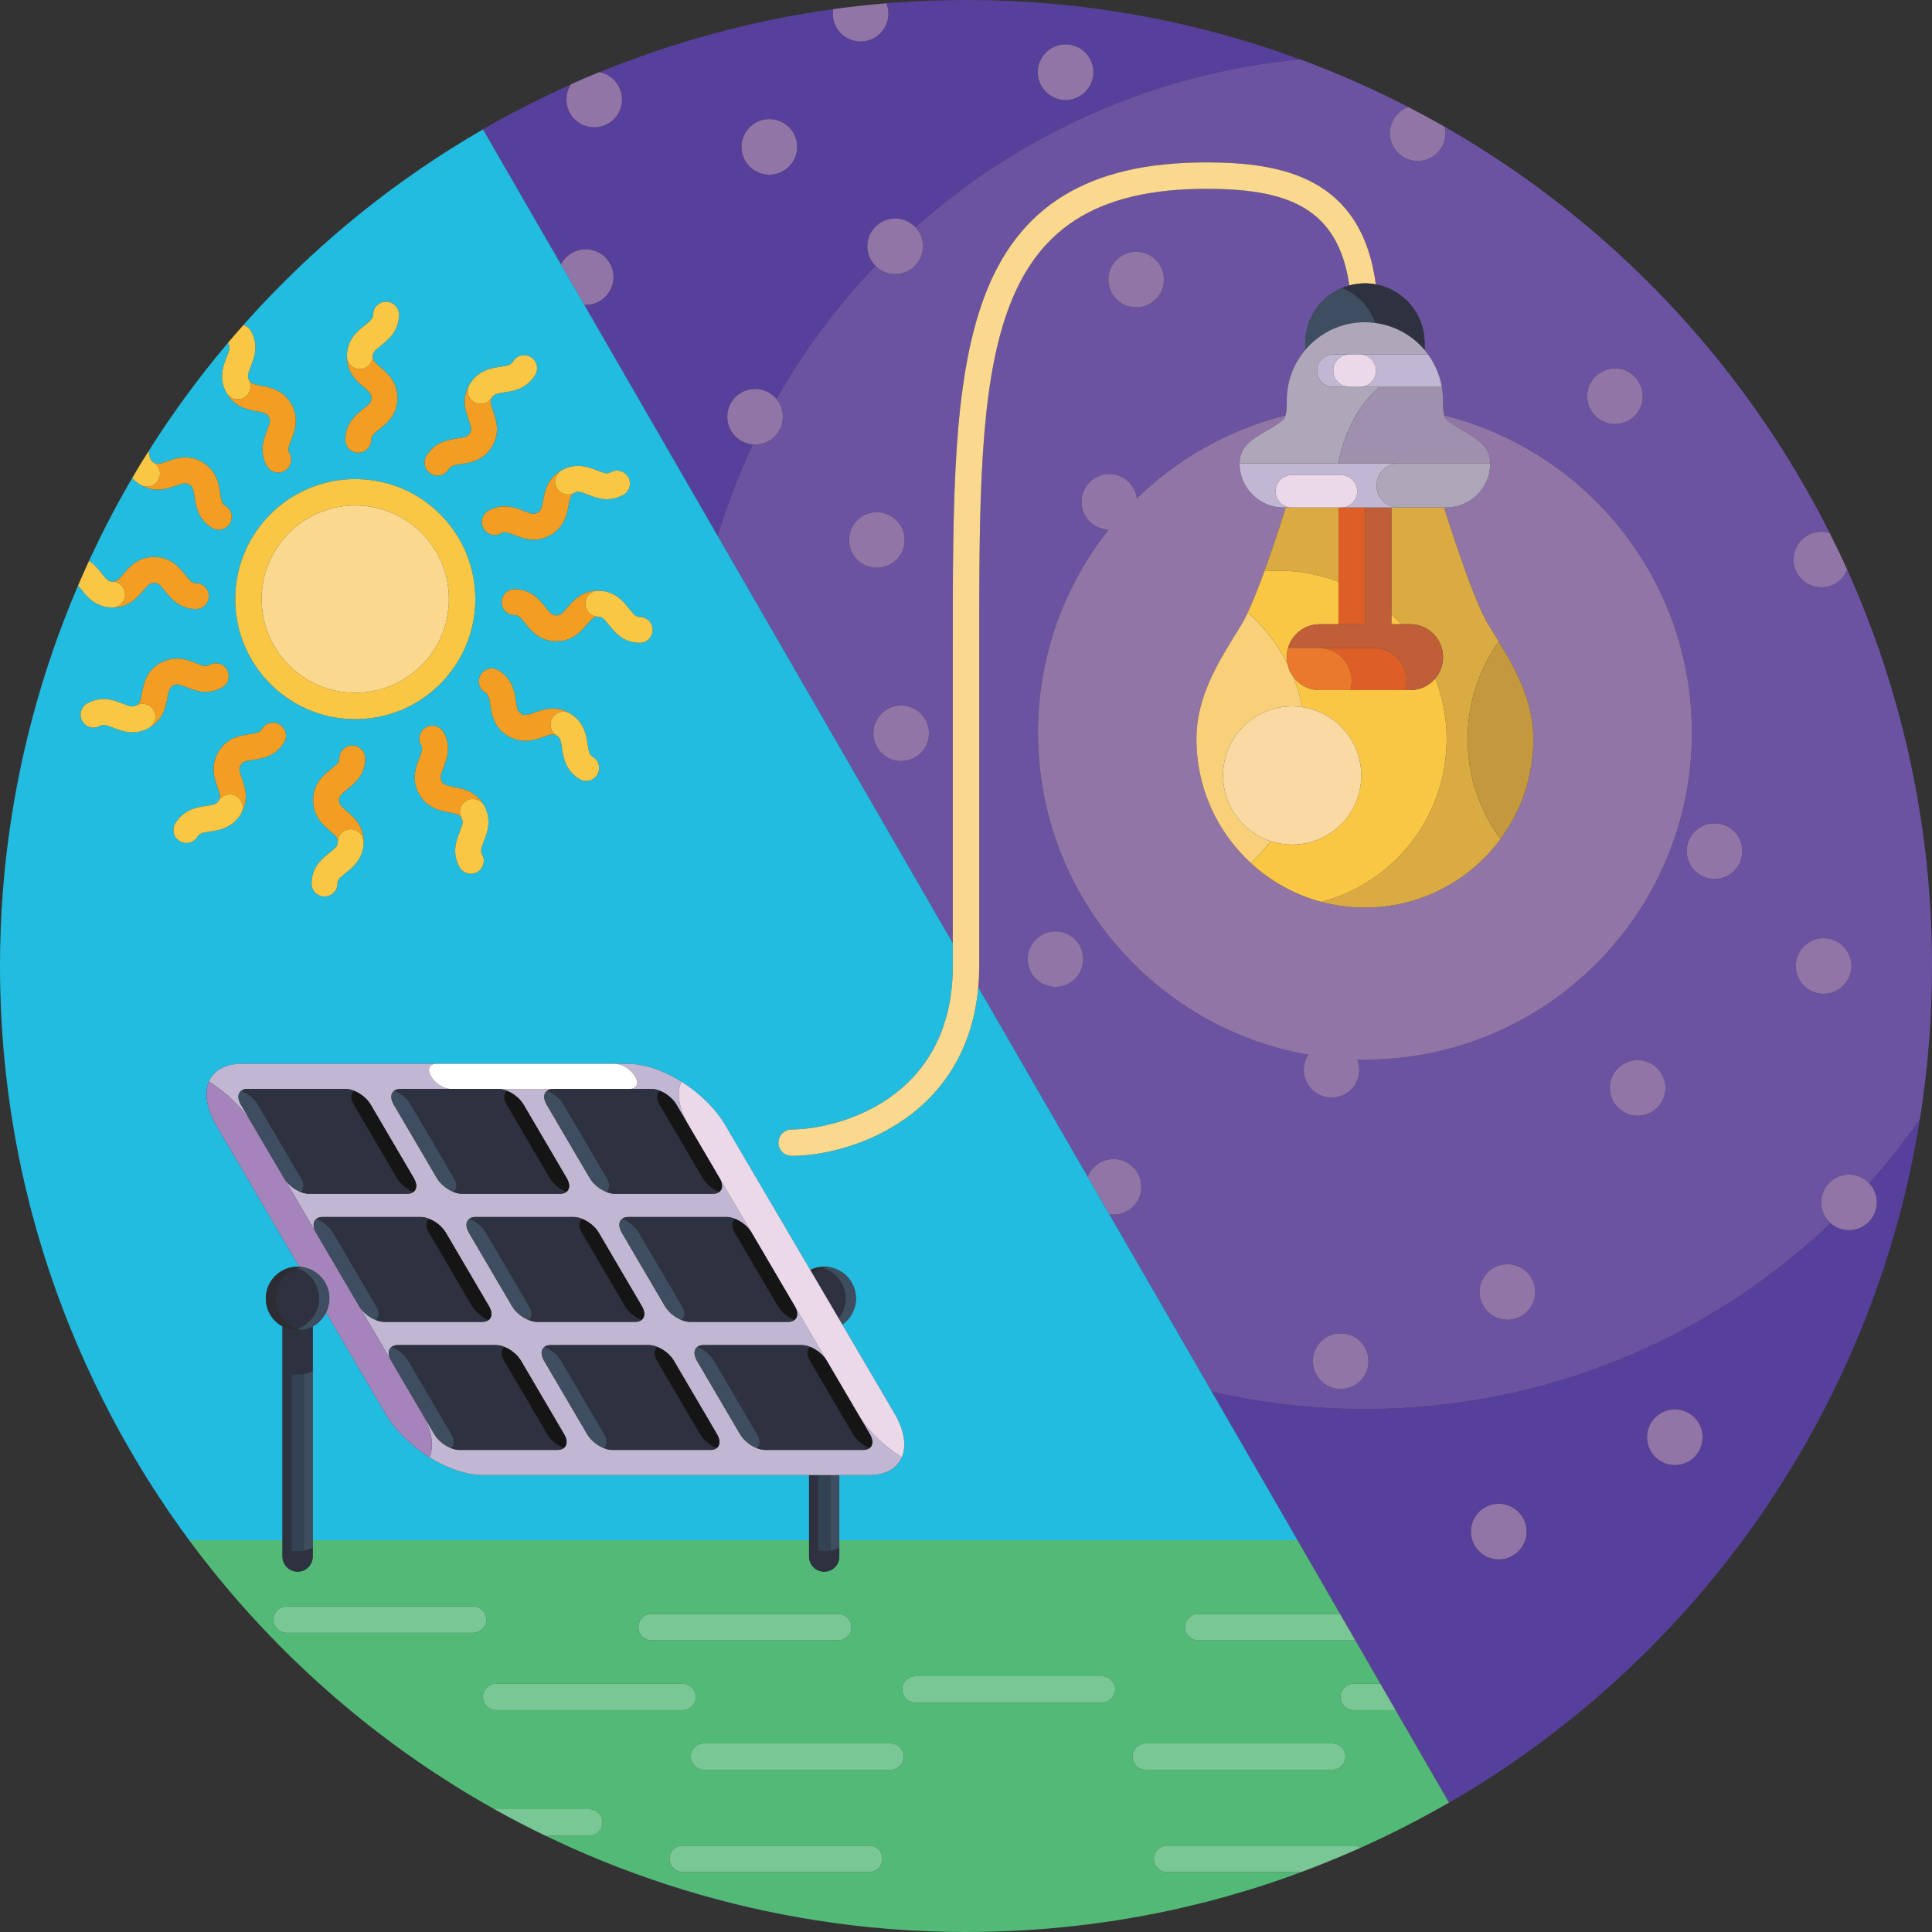<svg id="Icons" enable-background="new 0 0 512 512" height="512" viewBox="0 0 512 512" width="512" xmlns="http://www.w3.org/2000/svg"><rect x="0" y="0" width="512" height="512" fill="#333333" stroke="none"/><g><path d="m24.821 365.979c-.696-1.458-1.373-2.921-2.038-4.387.663 1.469 1.347 2.929 2.038 4.387z" fill="#57409b"/><path d="m153.637 490.647c-1.08-.47-2.157-.946-3.231-1.432 1.074.489 2.152.961 3.231 1.432z" fill="#57409b"/><path d="m181.18 500.879c.286.087.573.169.86.255 1.608.487 3.219.958 4.832 1.412.951.266 1.908.52 2.864.775.952.255 1.903.514 2.856.758 1.625.414 3.257.812 4.894 1.194.291.068.581.141.871.208 8.819 2.029 17.816 3.588 26.957 4.681-24.028-2.919-47.551-9.223-69.82-18.708 8.463 3.625 17.034 6.774 25.686 9.425z" fill="#57409b"/><path d="m146.023 487.179c-.258-.122-.517-.242-.774-.365.257.124.516.243.774.365z" fill="#57409b"/><path d="m106.827 47.943c1.308-.935 2.624-1.862 3.954-2.776-1.325.915-2.646 1.837-3.954 2.776z" fill="#57409b"/><path d="m21.354 153.633c.469-1.078.945-2.154 1.429-3.226-.487 1.072-.958 2.149-1.429 3.226z" fill="#57409b"/><path d="m21.354 358.368c-.272-.621-.543-1.242-.81-1.864.266.623.54 1.243.81 1.864z" fill="#57409b"/><path d="m230.839 510.768c-1.172-.117-2.344-.243-3.514-.375 1.17.13 2.339.261 3.514.375z" fill="#57409b"/><path d="m102.344 51.232c.539-.403 1.082-.804 1.625-1.203-.543.4-1.087.798-1.625 1.203z" fill="#57409b"/><path d="m24.822 146.02c.122-.256.241-.514.364-.77-.124.256-.242.513-.364.77z" fill="#57409b"/><path d="m1.232 230.839c.117-1.172.243-2.344.376-3.514-.131 1.17-.262 2.339-.376 3.514z" fill="#57409b"/><path d="m.734 236.506c.022-.284.047-.567.07-.85-.022.283-.049.566-.07.85z" fill="#57409b"/><path d="m47.944 405.173c-.935-1.308-1.862-2.625-2.776-3.954.914 1.325 1.836 2.646 2.776 3.954z" fill="#57409b"/><path d="m34.297 384c-3.279-5.68-6.314-11.434-9.111-17.249 1.997 4.171 4.096 8.297 6.321 12.363.147.268.299.533.448.8.758 1.374 1.528 2.742 2.312 4.103.787 1.36 1.587 2.711 2.398 4.056.157.261.31.525.468.786 2.409 3.96 4.933 7.841 7.547 11.657-3.637-5.331-7.103-10.836-10.383-16.516z" fill="#57409b"/><path d="m20.545 155.496c-3.624 8.461-6.772 17.031-9.424 25.683-.088.287-.17.576-.257.864-.486 1.607-.957 3.216-1.411 4.828-.267.953-.52 1.911-.776 2.868-.255.95-.513 1.9-.757 2.853-.415 1.629-.813 3.264-1.197 4.905-.067.286-.139.572-.205.858-2.03 8.82-3.589 17.818-4.681 26.959 2.92-24.027 9.223-47.55 18.708-69.818z" fill="#57409b"/><path d="m50.029 408.032c.401.542.798 1.086 1.203 1.625-.369-.493-.734-.99-1.1-1.486-.035-.047-.069-.093-.103-.139z" fill="#57409b"/><path d="m148.667 70.093c.381-.747.889-1.444 1.539-2.049 2.978-2.768 7.636-2.597 10.404.381 2.768 2.979 2.597 7.636-.381 10.404-1.518 1.411-3.472 2.053-5.39 1.955l35.346 61.222c2.537-8.354 5.667-16.448 9.342-24.236-1.774-.14-3.504-.912-4.811-2.319-2.768-2.978-2.597-7.636.381-10.404s7.636-2.598 10.404.381c.095.102.177.21.265.315 7.293-12.835 16.117-24.687 26.237-35.294-.056-.057-.116-.107-.171-.167-2.768-2.978-2.597-7.636.381-10.404 2.97-2.76 7.609-2.597 10.379.357 27.637-24.601 62.932-40.775 101.868-44.494-4.523-1.671-9.069-3.221-13.64-4.622-.286-.087-.573-.169-.86-.255-1.608-.487-3.219-.958-4.832-1.412-.951-.266-1.908-.52-2.864-.775-.952-.255-1.903-.514-2.856-.758-1.628-.415-3.262-.812-4.902-1.196-.287-.067-.574-.139-.861-.206-18.528-4.262-37.823-6.517-57.645-6.517-6.559 0-13.06.249-19.494.733-.284.022-.567.048-.85.07-.258.021-.515.048-.773.069 1.11 2.748.492 6.011-1.808 8.148-2.978 2.768-7.636 2.597-10.404-.381-1.613-1.736-2.221-4.041-1.864-6.211-21.258 2.965-42.078 8.589-61.944 16.72 1.484.284 2.896 1.019 4.003 2.21 2.768 2.978 2.597 7.636-.381 10.404s-7.636 2.597-10.404-.381c-2.338-2.516-2.571-6.227-.794-8.988-6.241 2.792-12.384 5.821-18.401 9.113-.271.149-.538.302-.808.452-1.371.757-2.737 1.526-4.096 2.309-1.362.788-2.715 1.589-4.061 2.401-.259.156-.521.308-.78.465-3.96 2.409-7.842 4.933-11.657 7.547 5.33-3.637 10.835-7.103 16.515-10.382zm128.713-56.352c2.978-2.768 7.636-2.597 10.404.381s2.597 7.636-.381 10.404-7.636 2.598-10.404-.381c-2.768-2.978-2.598-7.636.381-10.404zm-78.509 19.8c2.978-2.768 7.636-2.598 10.404.381 2.768 2.978 2.597 7.636-.381 10.404s-7.636 2.597-10.404-.381-2.598-7.636.381-10.404z" fill="#57409b"/><path d="m365.977 487.179c-1.457.695-2.918 1.372-4.383 2.037 1.468-.663 2.927-1.346 4.383-2.037z" fill="#57409b"/><path d="m495.358 313.592c.013.014.028.026.041.04 2.768 2.978 2.597 7.636-.381 10.404-2.803 2.605-7.093 2.605-9.896.113-32.14 30.522-75.585 49.253-123.408 49.253-13.964 0-27.554-1.598-40.599-4.619l22.74 39.387 11.28 19.538 4.041 7 6.642 11.505 4.041 7 14.141 24.49c-5.68 3.279-11.434 6.314-17.249 9.111 4.171-1.997 8.297-4.096 12.362-6.32.27-.148.537-.302.806-.451 1.373-.758 2.739-1.527 4.099-2.311 1.36-.787 2.711-1.586 4.055-2.397.261-.157.524-.31.785-.468 27.927-16.988 52.341-39.175 71.91-65.211.403-.539.803-1.082 1.203-1.625.701-.948 1.397-1.901 2.085-2.859.935-1.308 1.862-2.625 2.776-3.954.162-.235.326-.468.487-.703 3.637-5.331 7.103-10.835 10.382-16.516 9.911-17.166 17.605-35.003 23.177-53.18.087-.286.169-.573.256-.859.487-1.608.958-3.219 1.412-4.833.266-.951.519-1.908.775-2.863.256-.952.514-1.903.758-2.856.415-1.628.813-3.262 1.196-4.902.068-.288.139-.574.206-.861 1.288-5.599 2.38-11.272 3.295-17.004-4.134 5.922-8.616 11.582-13.418 16.951zm-56.515 61.899c2.978-2.768 7.636-2.597 10.404.381 2.768 2.979 2.597 7.636-.381 10.404s-7.636 2.597-10.404-.381-2.597-7.636.381-10.404zm-36.646 35.787c-2.978 2.768-7.636 2.597-10.404-.381-2.768-2.979-2.597-7.636.381-10.404s7.636-2.597 10.404.381c2.768 2.979 2.597 7.636-.381 10.404z" fill="#57409b"/><path d="m358.363 490.647c-.619.271-1.238.542-1.858.807.622-.264 1.239-.537 1.858-.807z" fill="#57409b"/><path d="m236.506 511.267c-.284-.022-.567-.048-.85-.07.283.021.566.048.85.07z" fill="#57409b"/><path d="m242.617 60.261c2.768 2.978 2.597 7.636-.381 10.404-2.919 2.713-7.448 2.596-10.233-.214-10.119 10.607-18.944 22.458-26.237 35.294 2.479 2.983 2.23 7.415-.646 10.088-1.572 1.46-3.61 2.095-5.593 1.938-3.675 7.788-6.805 15.882-9.342 24.236l62.315 107.931v-78.247c0-39.229 0-70.213 8.169-92.508 9.035-24.659 27.775-36.144 58.975-36.144 20.391 0 41.19 4.094 44.963 32.327 7.351 1.36 12.922 7.793 12.922 15.538v1.842c.321.38.618.778.911 1.18 1.823 2.5 3.096 5.418 3.65 8.592.203 1.165.33 2.356.33 3.579 0 0-.08 2.46.318 3.985 37.694 9.396 65.625 43.471 65.625 84.074 0 47.854-38.794 86.648-86.648 86.648-.676 0-1.349-.01-2.021-.026 1.091 2.741.469 5.986-1.822 8.115-2.978 2.768-7.636 2.597-10.404-.381-2.345-2.523-2.573-6.247-.78-9.01-40.691-7.116-71.621-42.618-71.621-85.347 0-20.338 7.01-39.037 18.742-53.82-1.921-.041-3.824-.825-5.235-2.344-2.768-2.979-2.597-7.636.381-10.404s7.636-2.597 10.404.381c1.098 1.182 1.726 2.629 1.907 4.117 10.798-10.518 24.327-18.24 39.426-22.004.398-1.525.318-3.985.318-3.985 0-5.09 1.844-9.745 4.891-13.351v-1.842c0-6.588 4.03-12.23 9.758-14.608.624-.259 1.273-.466 1.935-.645-3.02-21.05-16.966-25.612-37.948-25.612-60.145 0-60.145 45.79-60.145 121.651v84.311c0 1.956-.088 3.831-.247 5.634l28.991 50.214c.39-1.001.998-1.934 1.838-2.714 2.978-2.768 7.636-2.597 10.404.381 2.768 2.979 2.597 7.636-.381 10.404-1.71 1.589-3.973 2.205-6.115 1.881l27.126 46.983c13.045 3.021 26.635 4.619 40.599 4.619 47.822 0 91.268-18.731 123.408-49.253-.175-.155-.345-.319-.508-.494-2.768-2.978-2.597-7.636.381-10.404 2.964-2.755 7.59-2.597 10.363.341 4.802-5.369 9.284-11.029 13.418-16.951 2.11-13.237 3.222-26.808 3.222-40.641 0-37.434-8.038-72.99-22.477-105.04-.39 1-.998 1.933-1.837 2.712-2.978 2.768-7.636 2.597-10.404-.381s-2.597-7.636.381-10.404c2.011-1.869 4.787-2.393 7.231-1.623-22.678-45.152-58.311-82.672-102.036-107.666.587 2.492-.138 5.22-2.148 7.087-2.978 2.768-7.636 2.597-10.404-.381s-2.597-7.636.381-10.404c.755-.702 1.62-1.213 2.533-1.54-9.244-4.77-18.814-8.994-28.67-12.628-.03.003-.059.005-.089.008-38.936 3.719-74.232 19.894-101.868 44.494.007.011.016.018.024.027zm53.465 8.431c2.978-2.768 7.636-2.597 10.404.381s2.597 7.636-.381 10.404-7.636 2.597-10.404-.381-2.597-7.637.381-10.404zm-11.371 190.878c-2.978 2.768-7.636 2.597-10.404-.381s-2.597-7.636.381-10.404 7.636-2.598 10.404.381c2.767 2.978 2.597 7.636-.381 10.404zm75.597 106.542c-2.978 2.768-7.636 2.597-10.404-.381s-2.597-7.636.381-10.404 7.636-2.597 10.404.381c2.767 2.978 2.597 7.636-.381 10.404zm44.17-18.331c-2.978 2.768-7.636 2.597-10.404-.381s-2.597-7.636.381-10.404 7.636-2.597 10.404.381 2.597 7.636-.381 10.404zm44.869-127.622c2.978-2.768 7.636-2.597 10.404.381 2.768 2.979 2.597 7.636-.381 10.404s-7.636 2.597-10.404-.381c-2.767-2.978-2.597-7.636.381-10.404zm-10.342 73.544c-2.978 2.768-7.636 2.597-10.404-.381-2.768-2.979-2.597-7.636.381-10.404s7.636-2.597 10.404.381 2.597 7.636-.381 10.404zm49.662-42.715c2.768 2.979 2.597 7.636-.381 10.404s-7.636 2.597-10.404-.381c-2.768-2.979-2.597-7.636.381-10.404 2.978-2.767 7.636-2.597 10.404.381zm-65.695-151.372c2.978-2.768 7.636-2.597 10.404.381 2.768 2.979 2.597 7.636-.381 10.404s-7.636 2.597-10.404-.381c-2.767-2.978-2.597-7.636.381-10.404zm-195.606 38.098c2.978-2.768 7.636-2.597 10.404.381 2.768 2.979 2.597 7.636-.381 10.404s-7.636 2.597-10.404-.381c-2.767-2.978-2.597-7.636.381-10.404zm16.471 62.007c-2.978 2.768-7.636 2.598-10.404-.381-2.768-2.978-2.597-7.636.381-10.404s7.636-2.597 10.404.381 2.597 7.636-.381 10.404z" fill="#6c53a2"/><g fill="#9175a7"><path d="m394.935 122.809c0 6.452-5.23 11.683-11.682 11.683h-.556s7.408 24.048 11.784 31.124c.905 1.463 1.821 2.931 2.723 4.41 4.782 7.835 9.159 16.012 9.159 25.846 0 9.916-3.237 19.073-8.706 26.483-8.131 11.017-21.2 18.166-35.943 18.166-3.974 0-7.825-.526-11.492-1.5-7.096-1.885-13.496-5.472-18.739-10.299-8.861-8.16-14.417-19.854-14.417-32.849 0-11.69 6.182-21.041 11.883-30.256.538-.87 1.122-1.999 1.733-3.305 1.401-3 2.942-6.947 4.387-10.925 3.046-8.385 5.669-16.894 5.669-16.894h-.561c-6.452 0-11.682-5.23-11.682-11.683 0-.143.021-.27.027-.407.289-6.079 6.843-7.195 11.655-11.275.228-.193.393-.576.515-1.043-15.099 3.764-28.628 11.486-39.426 22.004-.181-1.488-.809-2.935-1.907-4.117-2.768-2.978-7.426-3.148-10.404-.381-2.978 2.768-3.149 7.426-.381 10.404 1.411 1.519 3.314 2.303 5.235 2.344-11.732 14.783-18.742 33.481-18.742 53.82 0 42.729 30.93 78.231 71.621 85.347-1.793 2.763-1.565 6.487.78 9.01 2.768 2.978 7.426 3.149 10.404.381 2.291-2.129 2.913-5.374 1.822-8.115.672.016 1.345.026 2.021.026 47.854 0 86.648-38.794 86.648-86.648 0-40.604-27.93-74.679-65.625-84.074.122.467.287.85.515 1.043 4.92 4.17 11.682 5.227 11.682 11.68z"/><path d="m237.389 148.499c2.978-2.768 3.149-7.426.381-10.404s-7.426-3.148-10.404-.381c-2.978 2.768-3.149 7.426-.381 10.404s7.426 3.149 10.404.381z"/><path d="m233.814 188.936c-2.978 2.768-3.149 7.426-.381 10.404 2.768 2.979 7.426 3.149 10.404.381s3.149-7.426.381-10.404-7.426-3.149-10.404-.381z"/><path d="m205.12 115.833c2.876-2.673 3.125-7.105.646-10.088-.088-.105-.17-.214-.265-.315-2.768-2.979-7.426-3.149-10.404-.381s-3.149 7.426-.381 10.404c1.307 1.407 3.037 2.179 4.811 2.319 1.983.155 4.022-.479 5.593-1.939z"/><path d="m160.229 78.83c2.978-2.768 3.149-7.426.381-10.404s-7.426-3.148-10.404-.381c-.65.604-1.158 1.302-1.539 2.049l6.173 10.691c1.917.098 3.871-.545 5.389-1.955z"/><path d="m152.081 31.381c2.768 2.979 7.426 3.149 10.404.381s3.149-7.426.381-10.404c-1.108-1.191-2.519-1.926-4.003-2.21-.032-.006-.063-.012-.095-.017-2.494 1.025-4.974 2.079-7.428 3.179-.018.027-.035.055-.053.083-1.777 2.761-1.544 6.472.794 8.988z"/><path d="m242.236 70.665c2.978-2.768 3.149-7.426.381-10.404-.008-.009-.017-.016-.025-.024-2.771-2.954-7.41-3.117-10.379-.357-2.978 2.768-3.149 7.426-.381 10.404.055.059.115.11.171.167 2.785 2.809 7.313 2.927 10.233.214z"/><path d="m208.894 44.326c2.978-2.768 3.149-7.426.381-10.404-2.768-2.979-7.426-3.149-10.404-.381s-3.149 7.426-.381 10.404 7.426 3.148 10.404.381z"/><path d="m222.671 8.64c2.768 2.978 7.426 3.149 10.404.381 2.3-2.138 2.918-5.4 1.808-8.148-4.729.386-9.421.906-14.074 1.546-.001.003-.001.007-.002.01-.357 2.17.251 4.475 1.864 6.211z"/><path d="m287.403 24.525c2.978-2.768 3.149-7.426.381-10.404s-7.426-3.148-10.404-.381c-2.978 2.768-3.149 7.426-.381 10.404 2.768 2.979 7.426 3.149 10.404.381z"/><path d="m274.688 248.785c-2.978 2.768-3.149 7.426-.381 10.404s7.426 3.149 10.404.381 3.149-7.426.381-10.404-7.426-3.149-10.404-.381z"/><path d="m459.37 230.944c2.978-2.768 3.149-7.426.381-10.404s-7.426-3.148-10.404-.381c-2.978 2.768-3.149 7.426-.381 10.404 2.768 2.979 7.426 3.149 10.404.381z"/><path d="m428.982 282.918c-2.978 2.768-3.149 7.426-.381 10.404s7.426 3.148 10.404.381c2.978-2.768 3.149-7.426.381-10.404s-7.426-3.149-10.404-.381z"/><path d="m484.995 313.251c-2.978 2.768-3.149 7.426-.381 10.404.163.175.333.339.508.494 2.803 2.492 7.093 2.492 9.896-.113 2.978-2.768 3.149-7.426.381-10.404-.013-.014-.028-.026-.041-.04-2.772-2.937-7.399-3.095-10.363-.341z"/><path d="m477.882 261.012c2.768 2.978 7.426 3.148 10.404.381 2.978-2.768 3.149-7.426.381-10.404s-7.426-3.148-10.404-.381-3.148 7.425-.381 10.404z"/><path d="m448.866 386.276c2.978-2.768 3.149-7.426.381-10.404s-7.426-3.148-10.404-.381c-2.978 2.768-3.149 7.426-.381 10.404 2.768 2.979 7.426 3.149 10.404.381z"/><path d="m350.285 355.327c-2.978 2.768-3.149 7.426-.381 10.404 2.768 2.979 7.426 3.149 10.404.381s3.149-7.426.381-10.404c-2.768-2.979-7.426-3.149-10.404-.381z"/><path d="m300.105 319.919c2.978-2.768 3.149-7.426.381-10.404s-7.426-3.148-10.404-.381c-.84.78-1.448 1.713-1.838 2.714l5.746 9.952c2.142.324 4.405-.292 6.115-1.881z"/><path d="m432.995 110.401c2.978-2.768 3.149-7.426.381-10.404s-7.426-3.148-10.404-.381c-2.978 2.768-3.149 7.426-.381 10.404 2.768 2.979 7.426 3.149 10.404.381z"/><path d="m477.662 142.888c-2.978 2.768-3.149 7.426-.381 10.404s7.426 3.149 10.404.381c.839-.78 1.447-1.712 1.837-2.712-1.474-3.271-3.025-6.499-4.63-9.695-2.443-.771-5.219-.247-7.23 1.622z"/><path d="m306.105 79.477c2.978-2.768 3.149-7.426.381-10.404s-7.426-3.149-10.404-.381-3.149 7.426-.381 10.404 7.426 3.148 10.404.381z"/><path d="m370.686 29.902c-2.978 2.768-3.149 7.426-.381 10.404s7.426 3.148 10.404.381c2.01-1.868 2.735-4.595 2.148-7.087-3.171-1.812-6.384-3.558-9.638-5.237-.913.325-1.777.837-2.533 1.539z"/><path d="m394.455 336.996c-2.978 2.768-3.149 7.426-.381 10.404s7.426 3.148 10.404.381c2.978-2.768 3.149-7.426.381-10.404-2.768-2.979-7.426-3.149-10.404-.381z"/><path d="m402.578 400.874c-2.768-2.978-7.426-3.148-10.404-.381-2.978 2.768-3.149 7.426-.381 10.404s7.426 3.148 10.404.381c2.978-2.768 3.149-7.425.381-10.404z"/></g><path d="m74.859 408.17v-56.657c-2.627-1.425-4.412-4.207-4.412-7.406 0-4.65 3.77-8.42 8.42-8.42.148 0 .292.015.439.022l-21.977-37.448c-2.673-4.555-3.222-8.671-1.955-11.634 1.243-2.909 4.235-4.708 8.706-4.708h51.509 47.424 3.316c4.47 0 9.574 1.799 14.231 4.708 4.746 2.963 9.028 7.08 11.701 11.634l22.468 38.285c1.115-.545 2.363-.859 3.687-.859.43 0 .85.043 1.263.105 4.049.611 7.157 4.095 7.157 8.315 0 2.863-1.432 5.388-3.615 6.909l13.819 23.546c2.673 4.555 3.222 8.671 1.955 11.635-1.244 2.909-4.235 4.707-8.706 4.707h-7.864v17.266h121.431l-22.74-39.387-27.126-46.983-5.746-9.952-28.991-50.214c-1.634 18.46-11.172 29.047-19.293 34.794-10.308 7.295-22.34 9.894-30.163 9.894-1.933 0-3.5-1.567-3.5-3.5s1.567-3.5 3.5-3.5c11.877 0 42.703-7.782 42.703-43.321v-6.062l-62.314-107.932-35.346-61.222-6.173-10.691-20.667-35.797c-5.68 3.279-11.185 6.746-16.515 10.382-.235.161-.468.326-.703.487-1.33.914-2.646 1.841-3.954 2.776-.958.688-1.911 1.384-2.859 2.085-.543.399-1.086.8-1.625 1.203-13.76 10.344-26.434 22.047-37.844 34.9.832.247 1.573.806 2.026 1.626 0 0 .001.001.001.001s0 0 .001.001c2.124 3.845.797 7.193-.081 9.409-.706 1.78-.909 2.473-.612 3.228.042.108.095.217.158.331.503.909 1.103 1.11 3.255 1.509 2.344.435 5.885 1.092 8.01 4.938s.797 7.194-.081 9.41c-.807 2.034-.957 2.649-.454 3.558.917 1.659.315 3.748-1.344 4.665s-3.748.315-4.665-1.344c-2.125-3.846-.797-7.194.081-9.409.807-2.034.957-2.649.454-3.558s-1.103-1.11-3.255-1.509c-2.344-.435-5.885-1.093-8.01-4.938-.133-.24-.252-.479-.359-.715-1.602-3.545-.384-6.618.44-8.695.806-2.034.956-2.649.454-3.558 0 0 0 0 0-.001-.042-.076-.065-.157-.101-.235-7.646 9.045-14.676 18.624-21.025 28.679.295 1.952.495 2.547 1.348 3.061.89.536 1.51.409 3.573-.32 2.247-.795 5.643-1.997 9.406.271s4.287 5.832 4.634 8.189c.318 2.165.496 2.772 1.386 3.309 1.624.979 2.147 3.088 1.168 4.711-.978 1.624-3.088 2.147-4.712 1.168-3.763-2.268-4.287-5.832-4.634-8.189-.318-2.165-.496-2.772-1.386-3.309-.89-.536-1.51-.409-3.573.32-2.247.795-5.643 1.997-9.406-.271-.49-.295-.922-.613-1.309-.947-.314-.271-.593-.553-.847-.842-.257.438-.52.871-.774 1.31-.783 1.358-1.552 2.724-2.309 4.095-.15.27-.303.538-.452.809-2.225 4.065-4.324 8.192-6.321 12.363-.123.256-.242.514-.364.77-.413.871-.831 1.739-1.234 2.614 1.501.99 2.544 2.302 3.357 3.328 1.358 1.716 1.816 2.153 2.855 2.173s1.513-.401 2.934-2.064c1.549-1.812 3.889-4.55 8.282-4.468 4.393.083 6.628 2.907 8.108 4.775 1.358 1.715 1.816 2.153 2.854 2.172 1.895.036 3.403 1.601 3.368 3.496-.036 1.896-1.601 3.403-3.496 3.368-4.393-.082-6.629-2.906-8.108-4.775-1.358-1.715-1.816-2.153-2.854-2.172-1.039-.019-1.513.401-2.934 2.064-1.549 1.812-3.889 4.55-8.282 4.468s-6.629-2.906-8.108-4.775c-.342-.432-.626-.782-.878-1.065-.048.112-.092.226-.14.338-9.485 22.268-15.788 45.791-18.707 69.817-.08.669-.155 1.34-.23 2.011-.133 1.17-.259 2.342-.376 3.514-.156 1.602-.301 3.207-.428 4.817-.023.283-.048.566-.07.85-.485 6.433-.734 12.934-.734 19.493 0 19.822 2.255 39.118 6.519 57.646.067.287.138.574.206.861.383 1.64.781 3.274 1.196 4.902.244.953.502 1.905.758 2.856.255.956.509 1.912.775 2.863.454 1.613.925 3.224 1.412 4.833.086.286.169.574.256.859 2.652 8.651 5.8 17.222 9.424 25.684.266.622.538 1.243.81 1.864.471 1.076.941 2.152 1.428 3.224.666 1.466 1.343 2.929 2.038 4.387.123.257.241.516.365.773 2.798 5.815 5.832 11.569 9.111 17.249s6.745 11.185 10.382 16.516c.161.235.326.468.487.703.914 1.33 1.841 2.646 2.776 3.954.688.958 1.384 1.911 2.085 2.859.034.046.069.092.103.139h24.728zm17.047-193.2c1.812 1.549 4.55 3.889 4.468 8.282s-2.906 6.629-4.775 8.108c-1.715 1.358-2.153 1.816-2.173 2.854v.001c-.036 1.895-1.601 3.403-3.496 3.367-1.895-.035-3.403-1.601-3.367-3.496.083-4.393 2.906-6.629 4.775-8.108 1.716-1.358 2.153-1.816 2.173-2.855.019-1.039-.401-1.513-2.064-2.934-1.812-1.549-4.55-3.889-4.468-8.282s2.907-6.629 4.775-8.108c1.715-1.358 2.153-1.816 2.172-2.854.036-1.896 1.601-3.403 3.496-3.368 1.895.036 3.403 1.601 3.368 3.496-.082 4.393-2.906 6.629-4.775 8.108-1.715 1.358-2.153 1.816-2.172 2.854-.021 1.039.399 1.513 2.063 2.935zm29.865 14.819c-2.124-3.845-.797-7.193.081-9.409.807-2.034.957-2.649.454-3.559s-1.103-1.11-3.255-1.509c-2.344-.435-5.885-1.093-8.01-4.938-2.125-3.846-.797-7.194.081-9.409.807-2.034.957-2.649.454-3.558-.917-1.659-.315-3.748 1.344-4.665s3.748-.315 4.665 1.344c2.125 3.846.797 7.194-.081 9.41-.807 2.034-.957 2.649-.454 3.558s1.103 1.109 3.255 1.509c2.344.436 5.885 1.093 8.01 4.938.186.337.338.669.474.999 1.413 3.424.247 6.39-.555 8.411-.806 2.034-.956 2.649-.454 3.558v.001c.917 1.659.315 3.748-1.344 4.665s-3.746.315-4.664-1.343c0 0-.001 0-.001-.001s0-.001 0-.002zm31.807-23.324c-3.763-2.268-4.287-5.832-4.634-8.189-.318-2.165-.496-2.773-1.386-3.309-.89-.537-1.51-.41-3.573.32-2.247.795-5.643 1.996-9.406-.271-3.763-2.268-4.287-5.832-4.634-8.19-.318-2.165-.496-2.772-1.386-3.308-1.624-.979-2.147-3.088-1.168-4.712.978-1.624 3.088-2.146 4.712-1.168 3.763 2.268 4.287 5.831 4.634 8.189.318 2.165.496 2.772 1.386 3.308.89.537 1.51.41 3.573-.32 2.247-.795 5.643-1.996 9.406.271.49.295.922.613 1.309.947 2.585 2.229 3.024 5.192 3.325 7.243.319 2.165.497 2.772 1.386 3.309h.001c1.624.979 2.147 3.088 1.168 4.712-.978 1.623-3.087 2.146-4.711 1.168-.001 0-.001 0-.002 0zm-6.167-43.384c1.039.02 1.513-.4 2.934-2.064 1.549-1.812 3.889-4.55 8.282-4.468.275.005.541.021.799.046 3.871.385 5.923 2.977 7.31 4.729 1.358 1.715 1.816 2.153 2.854 2.172h.001c1.895.035 3.403 1.601 3.368 3.496-.036 1.895-1.6 3.403-3.496 3.367 0 0 0 0-.001 0-4.393-.083-6.629-2.907-8.108-4.775-1.358-1.715-1.816-2.153-2.855-2.172-1.039-.02-1.513.4-2.934 2.064-1.549 1.812-3.889 4.55-8.282 4.468s-6.629-2.906-8.108-4.775c-1.358-1.716-1.816-2.153-2.854-2.173-1.895-.035-3.403-1.601-3.368-3.496s1.601-3.403 3.496-3.368c4.393.083 6.628 2.907 8.108 4.775 1.358 1.717 1.816 2.155 2.854 2.174zm14.433-37.937c.001 0 .001 0 0 0 1.66-.917 3.748-.315 4.665 1.344s.315 3.746-1.343 4.664c0 0-.001 0-.001.001h-.001c-3.845 2.125-7.193.797-9.409-.082-1.78-.706-2.473-.909-3.228-.612-.108.042-.217.095-.331.158-.909.502-1.11 1.103-1.509 3.255-.435 2.343-1.093 5.885-4.938 8.01-3.846 2.125-7.194.797-9.409-.082-2.034-.807-2.649-.957-3.558-.454-1.659.917-3.748.315-4.665-1.344s-.315-3.748 1.344-4.665c3.846-2.125 7.194-.797 9.409.082 2.034.807 2.649.957 3.558.454.909-.502 1.11-1.103 1.509-3.254.435-2.344 1.093-5.885 4.938-8.01 3.846-2.125 7.194-.798 9.41.081 2.035.806 2.65.956 3.559.454zm-48.832-4.323c2.268-3.764 5.831-4.288 8.19-4.634 2.165-.318 2.772-.496 3.308-1.386s.409-1.51-.32-3.573c-.795-2.247-1.996-5.643.272-9.406.295-.49.613-.922.947-1.309 2.229-2.585 5.192-3.023 7.243-3.325 2.165-.319 2.773-.497 3.309-1.386.978-1.624 3.088-2.146 4.712-1.168 1.623.979 2.147 3.087 1.169 4.711v.001c-2.268 3.763-5.831 4.287-8.19 4.634-1.624.239-2.372.399-2.87.839-.013.012-.024.027-.037.039-.149.14-.279.304-.402.508-.536.89-.409 1.51.32 3.573.795 2.247 1.996 5.643-.272 9.406s-5.831 4.287-8.19 4.634c-2.165.318-2.772.496-3.308 1.385-.978 1.624-3.088 2.147-4.712 1.168-1.624-.978-2.147-3.087-1.169-4.711zm-16.728-12.455c1.715-1.358 2.153-1.816 2.172-2.854s-.401-1.512-2.064-2.934c-1.812-1.549-4.55-3.889-4.468-8.282s2.906-6.629 4.775-8.108c1.715-1.358 2.153-1.816 2.173-2.855.036-1.896 1.601-3.403 3.496-3.368 1.895.036 3.403 1.601 3.367 3.496v.001c-.082 4.393-2.906 6.629-4.775 8.108-1.716 1.358-2.153 1.816-2.173 2.855-.019 1.039.401 1.513 2.064 2.935 1.812 1.548 4.55 3.889 4.468 8.282s-2.907 6.628-4.775 8.108c-1.715 1.358-2.153 1.816-2.172 2.854-.036 1.895-1.601 3.403-3.496 3.368-1.895-.036-3.403-1.601-3.368-3.497.083-4.394 2.907-6.629 4.776-8.109zm-1.539 18.601c17.567.329 31.54 14.836 31.211 32.403-.329 17.566-14.837 31.54-32.403 31.211s-31.54-14.837-31.211-32.403c.329-17.567 14.837-31.541 32.403-31.211zm-28.647 67.602c2.165-.318 2.772-.496 3.308-1.386.978-1.624 3.088-2.146 4.712-1.168 1.624.979 2.147 3.088 1.168 4.712-2.268 3.763-5.831 4.287-8.19 4.634-2.165.318-2.772.496-3.308 1.385-.536.89-.409 1.51.32 3.573.795 2.248 1.996 5.643-.272 9.406-.295.49-.613.922-.947 1.31-2.229 2.585-5.192 3.023-7.243 3.325-2.165.318-2.773.497-3.309 1.386v.001c-.978 1.624-3.088 2.146-4.712 1.168-1.623-.979-2.147-3.087-1.169-4.711 2.268-3.763 5.831-4.288 8.19-4.635 1.624-.239 2.372-.398 2.87-.839.013-.012.024-.027.037-.039.149-.14.279-.303.402-.508.536-.89.409-1.51-.32-3.573-.795-2.248-1.996-5.643.272-9.406 2.269-3.765 5.832-4.288 8.191-4.635zm-42.965-8.173c3.846-2.125 7.194-.797 9.41.081 1.78.706 2.473.909 3.228.612.108-.042.217-.095.331-.158.909-.502 1.11-1.103 1.509-3.254.435-2.344 1.093-5.885 4.938-8.01 3.846-2.125 7.194-.797 9.409.082 2.034.806 2.649.957 3.558.454 1.659-.917 3.748-.315 4.665 1.344s.315 3.748-1.344 4.664c-3.846 2.125-7.194.797-9.409-.081-2.034-.807-2.649-.957-3.558-.455s-1.11 1.104-1.509 3.255c-.435 2.344-1.093 5.885-4.938 8.01-.24.133-.479.252-.715.359-3.545 1.602-6.617.384-8.695-.44-2.034-.806-2.649-.957-3.558-.454 0 0 0 0-.001 0-1.659.917-3.748.315-4.665-1.344s-.315-3.747 1.343-4.664c0-.001 0-.001.001-.001z" fill="#22bce0"/><path d="m128.04 390.905c-4.47 0-9.574-1.798-14.231-4.707-4.745-2.964-9.028-7.08-11.701-11.635l-15.693-26.741c-.772 1.565-2.008 2.861-3.539 3.691v11.788 44.869h131.534v-17.266h-86.37z" fill="#22bce0"/><path d="m369.861 453.213h-11.136c-1.933 0-3.5-1.567-3.5-3.5s1.567-3.5 3.5-3.5h7.095l-6.642-11.505h-41.668c-1.933 0-3.5-1.567-3.5-3.5s1.567-3.5 3.5-3.5h37.627l-11.28-19.538h-121.433v1.964 2.363c0 2.213-1.794 4.008-4.008 4.008-2.214 0-4.008-1.794-4.008-4.008v-4.328h-131.533v1.964 2.363c0 2.213-1.794 4.008-4.008 4.008s-4.008-1.794-4.008-4.008v-4.328h-24.728c.366.496.731.993 1.1 1.486 19.569 26.036 43.983 48.223 71.91 65.211.26.158.523.311.785.468 1.344.811 2.695 1.61 4.055 2.397 1.004.579 2.015 1.142 3.025 1.706h25.177c1.933 0 3.5 1.567 3.5 3.5s-1.567 3.5-3.5 3.5h-11.732c.265.128.532.25.798.376.257.124.516.243.774.365 1.456.691 2.915 1.374 4.383 2.037 1.074.485 2.151.962 3.231 1.432.619.27 1.237.542 1.858.807 22.269 9.485 45.792 15.789 69.82 18.708.669.08 1.34.155 2.011.23 1.17.133 2.341.259 3.514.375 1.602.156 3.207.301 4.817.428.283.022.567.048.85.07 6.433.487 12.934.736 19.493.736 19.821 0 39.116-2.255 57.643-6.518.291-.067.581-.14.871-.208 1.637-.383 3.269-.78 4.894-1.194.953-.244 1.905-.502 2.856-.758.956-.255 1.912-.509 2.864-.775 1.613-.454 3.224-.925 4.832-1.412.286-.086.574-.168.86-.255 4.703-1.441 9.38-3.042 14.031-4.769h-35.571c-1.933 0-3.5-1.567-3.5-3.5s1.567-3.5 3.5-3.5h49.444c.697 0 1.342.209 1.888.561.328-.147.654-.306.982-.455 1.464-.665 2.926-1.341 4.383-2.037.258-.123.516-.241.774-.365 5.815-2.797 11.569-5.832 17.249-9.111zm-197.184-25.505h49.444c1.933 0 3.5 1.567 3.5 3.5s-1.567 3.5-3.5 3.5h-49.444c-1.933 0-3.5-1.567-3.5-3.5s1.567-3.5 3.5-3.5zm-100.231 1.509c0-1.933 1.567-3.5 3.5-3.5h49.444c1.933 0 3.5 1.567 3.5 3.5s-1.567 3.5-3.5 3.5h-49.444c-1.933 0-3.5-1.568-3.5-3.5zm59.015 23.996c-1.933 0-3.5-1.567-3.5-3.5s1.567-3.5 3.5-3.5h49.444c1.933 0 3.5 1.567 3.5 3.5s-1.567 3.5-3.5 3.5zm98.889 42.897h-49.444c-1.933 0-3.5-1.567-3.5-3.5s1.567-3.5 3.5-3.5h49.444c1.933 0 3.5 1.567 3.5 3.5s-1.567 3.5-3.5 3.5zm5.65-27.089h-49.444c-1.933 0-3.5-1.567-3.5-3.5s1.567-3.5 3.5-3.5h49.444c1.933 0 3.5 1.567 3.5 3.5s-1.567 3.5-3.5 3.5zm6.593-17.808c-1.933 0-3.5-1.567-3.5-3.5s1.567-3.5 3.5-3.5h49.444c1.933 0 3.5 1.567 3.5 3.5s-1.567 3.5-3.5 3.5zm110.481 17.808h-49.444c-1.933 0-3.5-1.567-3.5-3.5s1.567-3.5 3.5-3.5h49.444c1.933 0 3.5 1.567 3.5 3.5s-1.567 3.5-3.5 3.5z" fill="#53b976"/><path d="m236 462.021h-49.444c-1.933 0-3.5 1.567-3.5 3.5s1.567 3.5 3.5 3.5h49.444c1.933 0 3.5-1.567 3.5-3.5s-1.567-3.5-3.5-3.5z" fill="#78c795"/><path d="m184.406 449.713c0-1.933-1.567-3.5-3.5-3.5h-49.444c-1.933 0-3.5 1.567-3.5 3.5s1.567 3.5 3.5 3.5h49.444c1.933 0 3.5-1.567 3.5-3.5z" fill="#78c795"/><path d="m295.537 447.713c0-1.933-1.567-3.5-3.5-3.5h-49.444c-1.933 0-3.5 1.567-3.5 3.5s1.567 3.5 3.5 3.5h49.444c1.933 0 3.5-1.567 3.5-3.5z" fill="#78c795"/><path d="m172.677 434.708h49.444c1.933 0 3.5-1.567 3.5-3.5s-1.567-3.5-3.5-3.5h-49.444c-1.933 0-3.5 1.567-3.5 3.5s1.567 3.5 3.5 3.5z" fill="#78c795"/><path d="m128.891 429.217c0-1.933-1.567-3.5-3.5-3.5h-49.445c-1.933 0-3.5 1.567-3.5 3.5s1.567 3.5 3.5 3.5h49.444c1.934 0 3.501-1.568 3.501-3.5z" fill="#78c795"/><path d="m156.184 486.438c1.933 0 3.5-1.567 3.5-3.5s-1.567-3.5-3.5-3.5h-25.177c.359.2.714.407 1.074.605.269.149.536.302.806.451 3.807 2.083 7.665 4.061 11.565 5.944z" fill="#78c795"/><path d="m230.35 489.11h-49.444c-1.933 0-3.5 1.567-3.5 3.5s1.567 3.5 3.5 3.5h49.444c1.933 0 3.5-1.567 3.5-3.5s-1.567-3.5-3.5-3.5z" fill="#78c795"/><path d="m353.074 462.021h-49.444c-1.933 0-3.5 1.567-3.5 3.5s1.567 3.5 3.5 3.5h49.444c1.933 0 3.5-1.567 3.5-3.5s-1.567-3.5-3.5-3.5z" fill="#78c795"/><path d="m355.225 449.713c0 1.933 1.567 3.5 3.5 3.5h11.136l-4.041-7h-7.095c-1.933 0-3.5 1.567-3.5 3.5z" fill="#78c795"/><path d="m314.009 431.208c0 1.933 1.567 3.5 3.5 3.5h41.668l-4.041-7h-37.627c-1.933 0-3.5 1.567-3.5 3.5z" fill="#78c795"/><path d="m358.725 489.11h-49.445c-1.933 0-3.5 1.567-3.5 3.5s1.567 3.5 3.5 3.5h35.571c3.906-1.451 7.791-3.001 11.654-4.656.62-.266 1.239-.536 1.858-.807.749-.328 1.502-.641 2.249-.977-.545-.35-1.191-.56-1.887-.56z" fill="#78c795"/><path d="m216.794 410.988c.525.103 1.067.16 1.622.16.58 0 1.146-.059 1.693-.171v-20.073h-3.315z" fill="#334353"/><path d="m220.11 390.905v20.073c.821-.167 1.599-.455 2.315-.843v-1.964-17.266z" fill="#3e4e60"/><path d="m218.416 411.148c-.555 0-1.097-.057-1.622-.16v-20.083h-2.386v17.266 4.328c0 2.213 1.794 4.008 4.008 4.008 2.214 0 4.008-1.794 4.008-4.008v-2.363c-.715.388-1.493.675-2.315.843-.546.11-1.113.169-1.693.169z" fill="#2e3140"/><path d="m215.47 337.81c.837-.742 1.821-1.321 2.905-1.685-.012-.004-.024-.01-.037-.014-.001 0-.002 0-.003.001l-.001-.002c.001 0 .003.001.004.001.432-.143.88-.248 1.34-.319-.413-.062-.832-.105-1.263-.105-1.324 0-2.573.314-3.687.859z" fill="#2d2c33"/><path d="m224.121 344.107c0-3.715-2.407-6.864-5.746-7.982-1.084.363-2.068.943-2.905 1.685l6.789 11.567c1.162-1.442 1.862-3.273 1.862-5.27z" fill="#2e3140"/><path d="m218.336 336.113.003-.001-.004-.002z" fill="#3e4e60"/><path d="m218.376 336.125c3.338 1.118 5.746 4.267 5.746 7.982 0 1.997-.7 3.827-1.862 5.27l.962 1.639c2.183-1.521 3.615-4.046 3.615-6.909 0-4.22-3.108-7.704-7.157-8.315-.459.072-.908.177-1.34.319.011.005.023.01.036.014z" fill="#3e4e60"/><path d="m67.075 298.262 3.405 5.801-6.642-11.318c-.94-1.602-.833-2.977.084-3.674.4-.304.938-.493 1.638-.493h10.59 15.48c.699 0 1.459.189 2.216.493 1.735.697 3.456 2.072 4.396 3.674l11.418 19.456c.94 1.602.833 2.977-.084 3.674-.4.304-.938.493-1.638.493h-15.48-10.591c-.699 0-1.459-.189-2.216-.493-1.735-.697-3.456-2.072-4.396-3.674l36.599 62.362c2.673 4.555 3.222 8.671 1.955 11.635 4.657 2.909 9.761 4.707 14.231 4.707h86.369 2.386 3.315 2.315 7.864c4.47 0 7.462-1.798 8.706-4.707-4.746-2.964-9.028-7.08-11.701-11.635l-16.68-28.422c.94 1.602.832 2.977-.084 3.674-.4.304-.938.493-1.638.493h-10.591-15.48c-.699 0-1.459-.188-2.216-.493-1.735-.697-3.456-2.072-4.396-3.674l-11.418-19.456c-.94-1.602-.833-2.977.084-3.674.4-.305.938-.493 1.638-.493h15.48 10.591c.699 0 1.459.189 2.216.493 1.735.697 3.456 2.072 4.396 3.674l5.709 9.728-18.985-32.349 4.775 8.137c.94 1.602.833 2.977-.084 3.674-.4.304-.938.493-1.638.493h-10.591-15.48c-.699 0-1.459-.189-2.216-.493-1.735-.697-3.456-2.072-4.396-3.674l-11.418-19.456c-.94-1.602-.833-2.977.084-3.674.4-.304.938-.493 1.638-.493h-3.854-6.738-3.854c.699 0 1.459.189 2.216.493 1.735.697 3.456 2.072 4.396 3.674l11.418 19.456c.94 1.602.833 2.977-.084 3.674-.4.304-.938.493-1.638.493h-10.591-4.889-10.591c-.699 0-1.459-.189-2.216-.493-1.735-.697-3.456-2.072-4.396-3.674l-11.418-19.456c-.94-1.602-.833-2.977.084-3.674.4-.304.938-.493 1.638-.493h10.591 2.829c-1.839 0-4.204-1.49-5.283-3.329s-.463-3.329 1.375-3.329h-51.51c-4.47 0-7.462 1.799-8.706 4.708 4.746 2.963 9.029 7.08 11.702 11.634zm28.099 47.879-11.418-19.456c-.94-1.602-.833-2.977.084-3.674.4-.304.938-.493 1.638-.493h10.591 15.48c.699 0 1.459.189 2.216.493 1.735.697 3.456 2.072 4.396 3.674l11.418 19.456c.94 1.602.833 2.977-.084 3.674-.4.304-.938.493-1.638.493h-15.48-10.591c-.699 0-1.459-.188-2.216-.493-1.735-.698-3.456-2.072-4.396-3.674zm37.122 38.106h-10.591c-.699 0-1.459-.188-2.216-.493-1.735-.697-3.456-2.072-4.396-3.674l-11.418-19.455c-.94-1.603-.833-2.977.084-3.674.4-.304.938-.493 1.638-.493h10.591 15.48c.699 0 1.459.188 2.216.493 1.735.698 3.456 2.072 4.396 3.674l11.418 19.455c.94 1.602.833 2.977-.084 3.674-.4.305-.938.493-1.638.493zm45.405 0h-4.889-10.591c-.699 0-1.459-.188-2.216-.493-1.735-.697-3.456-2.072-4.396-3.674l-11.418-19.455c-.94-1.603-.833-2.977.084-3.674.4-.304.938-.493 1.638-.493h10.591 4.889 10.591c.699 0 1.459.188 2.216.493 1.735.698 3.456 2.072 4.396 3.674l11.418 19.455c.94 1.602.833 2.977-.084 3.674-.4.305-.938.493-1.638.493zm24.208-27.789h10.591c.699 0 1.459.188 2.216.493 1.735.698 3.456 2.072 4.396 3.674l11.418 19.455c.94 1.602.833 2.977-.084 3.674-.4.305-.938.493-1.638.493h-10.591-15.48c-.699 0-1.459-.188-2.216-.493-1.735-.697-3.456-2.072-4.396-3.674l-11.418-19.455c-.94-1.603-.833-2.977.084-3.674.4-.304.938-.493 1.638-.493zm-65.324-33.94h4.889 10.591c.699 0 1.459.189 2.216.493 1.735.697 3.456 2.072 4.396 3.674l11.418 19.456c.94 1.602.833 2.977-.084 3.674-.4.304-.938.493-1.638.493h-10.591-4.889-10.591c-.699 0-1.459-.188-2.216-.493-1.735-.697-3.456-2.072-4.396-3.674l-11.418-19.456c-.94-1.602-.833-2.977.084-3.674.4-.304.938-.493 1.638-.493z" fill="#c1b7d3"/><path d="m168.295 285.25c1.079 1.838.463 3.329-1.375 3.329h5.744c.699 0 1.459.189 2.216.493 1.735.697 3.456 2.072 4.396 3.674l3.238 5.517c-2.673-4.555-3.221-8.671-1.954-11.634-4.657-2.909-9.761-4.708-14.231-4.708h-3.316c1.838-.001 4.203 1.49 5.282 3.329z" fill="#c1b7d3"/><path d="m87.286 344.107c0 1.335-.319 2.593-.872 3.715l15.693 26.741c2.673 4.555 6.956 8.671 11.701 11.635 1.267-2.964.719-7.08-1.955-11.635l-36.599-62.362-4.775-8.137-3.405-5.801c-2.673-4.555-6.956-8.671-11.701-11.634-1.267 2.963-.719 7.08 1.955 11.634l21.977 37.448c.279.014.553.042.824.083 4.05.609 7.157 4.094 7.157 8.313z" fill="#a583bb"/><path d="m182.514 298.262 3.405 5.801 18.985 32.349 5.709 9.728 16.68 28.422c2.673 4.555 6.956 8.671 11.701 11.635 1.267-2.964.719-7.08-1.955-11.635l-13.819-23.546-.962-1.639-6.789-11.567-.741-1.263-22.468-38.285c-2.673-4.555-6.956-8.671-11.701-11.634-1.267 2.963-.719 7.079 1.955 11.634z" fill="#ebd9ea"/><path d="m114.213 285.25c1.079 1.838 3.444 3.329 5.283 3.329h2.06 10.591 3.854 6.738 3.854 15.48 4.847c1.839 0 2.454-1.49 1.375-3.329s-3.444-3.329-5.283-3.329h-47.424c-1.838-.001-2.454 1.49-1.375 3.329z" fill="#fff"/><path d="m68.317 292.745 11.418 19.456c.94 1.602.833 2.977-.084 3.674.757.304 1.517.493 2.216.493h10.591 15.48c.699 0 1.237-.189 1.638-.493-1.735-.697-3.456-2.072-4.396-3.674l-11.418-19.456c-.94-1.602-.833-2.977.084-3.674-.757-.304-1.517-.493-2.216-.493h-15.48-10.591c-.699 0-1.237.189-1.638.493 1.735.698 3.456 2.072 4.396 3.674z" fill="#2e3140"/><path d="m79.651 315.875c.917-.697 1.024-2.072.084-3.674l-11.418-19.456c-.94-1.602-2.661-2.977-4.396-3.674-.917.697-1.024 2.072-.084 3.674l6.642 11.318 4.775 8.137c.941 1.603 2.662 2.977 4.397 3.675z" fill="#3e4e60"/><path d="m93.763 292.745 11.418 19.456c.94 1.602 2.661 2.977 4.396 3.674.917-.697 1.024-2.072.084-3.674l-11.418-19.456c-.94-1.602-2.661-2.977-4.396-3.674-.917.698-1.025 2.072-.084 3.674z" fill="#151516"/><path d="m119.496 288.578h-2.829-10.591c-.699 0-1.237.189-1.638.493 1.735.697 3.456 2.072 4.396 3.674l11.418 19.456c.94 1.602.833 2.977-.084 3.674.757.304 1.517.493 2.216.493h10.591 4.889 10.591c.699 0 1.237-.189 1.638-.493-1.735-.697-3.456-2.072-4.396-3.674l-11.418-19.456c-.94-1.602-.833-2.977.084-3.674-.757-.304-1.517-.493-2.216-.493h-10.591z" fill="#2e3140"/><path d="m120.252 312.201-11.418-19.456c-.94-1.602-2.661-2.977-4.396-3.674-.917.697-1.024 2.072-.084 3.674l11.418 19.456c.94 1.602 2.661 2.977 4.396 3.674.917-.698 1.024-2.072.084-3.674z" fill="#3e4e60"/><path d="m134.279 292.745 11.418 19.456c.94 1.602 2.661 2.977 4.396 3.674.917-.697 1.024-2.072.084-3.674l-11.418-19.456c-.94-1.602-2.661-2.977-4.396-3.674-.917.698-1.024 2.072-.084 3.674z" fill="#151516"/><path d="m186.214 312.201-11.418-19.456c-.94-1.602-.833-2.977.084-3.674-.757-.304-1.517-.493-2.216-.493h-5.744-4.847-15.48c-.699 0-1.237.189-1.638.493 1.735.697 3.456 2.072 4.396 3.674l11.418 19.456c.94 1.602.833 2.977-.084 3.674.757.304 1.517.493 2.216.493h15.48 10.591c.699 0 1.237-.189 1.638-.493-1.735-.698-3.456-2.072-4.396-3.674z" fill="#2e3140"/><path d="m160.768 312.201-11.418-19.456c-.94-1.602-2.661-2.977-4.396-3.674-.917.697-1.024 2.072-.084 3.674l11.418 19.456c.94 1.602 2.661 2.977 4.396 3.674.917-.698 1.025-2.072.084-3.674z" fill="#3e4e60"/><path d="m179.276 292.745c-.94-1.602-2.661-2.977-4.396-3.674-.917.697-1.024 2.072-.084 3.674l11.418 19.456c.94 1.602 2.661 2.977 4.396 3.674.917-.697 1.024-2.072.084-3.674l-4.775-8.137-3.405-5.801z" fill="#151516"/><path d="m88.236 326.685 11.418 19.456c.94 1.602.833 2.977-.084 3.674.757.304 1.517.493 2.216.493h10.591 15.48c.699 0 1.237-.188 1.638-.493-1.735-.697-3.456-2.072-4.396-3.674l-11.418-19.456c-.94-1.602-.833-2.977.084-3.674-.757-.304-1.517-.493-2.216-.493h-15.48-10.592c-.699 0-1.237.189-1.638.493 1.736.697 3.457 2.072 4.397 3.674z" fill="#2e3140"/><path d="m99.654 346.141-11.418-19.456c-.94-1.602-2.661-2.977-4.396-3.674-.917.697-1.024 2.072-.084 3.674l11.418 19.456c.94 1.602 2.661 2.977 4.396 3.674.916-.698 1.024-2.072.084-3.674z" fill="#3e4e60"/><path d="m113.681 326.685 11.418 19.456c.94 1.602 2.661 2.977 4.396 3.674.917-.697 1.024-2.072.084-3.674l-11.418-19.456c-.94-1.602-2.661-2.977-4.396-3.674-.917.697-1.024 2.072-.084 3.674z" fill="#151516"/><path d="m128.752 326.685 11.418 19.456c.94 1.602.833 2.977-.084 3.674.757.304 1.517.493 2.216.493h10.591 4.889 10.591c.699 0 1.237-.188 1.638-.493-1.735-.697-3.456-2.072-4.396-3.674l-11.418-19.456c-.94-1.602-.833-2.977.084-3.674-.757-.304-1.517-.493-2.216-.493h-10.591-4.889-10.591c-.699 0-1.237.189-1.638.493 1.735.697 3.456 2.072 4.396 3.674z" fill="#2e3140"/><path d="m140.17 346.141-11.418-19.456c-.94-1.602-2.661-2.977-4.396-3.674-.917.697-1.024 2.072-.084 3.674l11.418 19.456c.94 1.602 2.661 2.977 4.396 3.674.917-.698 1.024-2.072.084-3.674z" fill="#3e4e60"/><path d="m154.198 326.685 11.418 19.456c.94 1.602 2.661 2.977 4.396 3.674.917-.697 1.024-2.072.084-3.674l-11.418-19.456c-.94-1.602-2.661-2.977-4.396-3.674-.917.697-1.025 2.072-.084 3.674z" fill="#151516"/><path d="m206.132 346.141-11.418-19.456c-.94-1.602-.833-2.977.084-3.674-.757-.304-1.517-.493-2.216-.493h-10.591-15.48c-.699 0-1.237.188-1.638.493 1.735.697 3.456 2.072 4.396 3.674l11.418 19.456c.94 1.602.833 2.977-.084 3.674.757.304 1.517.493 2.216.493h15.48 10.591c.699 0 1.237-.188 1.638-.493-1.735-.698-3.456-2.073-4.396-3.674z" fill="#2e3140"/><path d="m180.687 346.141-11.418-19.456c-.94-1.602-2.661-2.977-4.396-3.674-.917.697-1.024 2.072-.084 3.674l11.418 19.456c.94 1.602 2.661 2.977 4.396 3.674.916-.698 1.024-2.072.084-3.674z" fill="#3e4e60"/><path d="m204.903 336.413-5.709-9.728c-.94-1.602-2.661-2.977-4.396-3.674-.917.697-1.024 2.072-.084 3.674l11.418 19.456c.94 1.602 2.661 2.977 4.396 3.674.917-.697 1.024-2.072.084-3.674z" fill="#151516"/><path d="m145.017 380.08-11.418-19.455c-.94-1.603-.833-2.977.084-3.674-.757-.304-1.517-.493-2.216-.493h-15.48-10.591c-.699 0-1.237.188-1.638.493 1.735.698 3.456 2.072 4.396 3.674l11.418 19.455c.94 1.602.833 2.977-.084 3.674.757.305 1.517.493 2.216.493h10.591 15.48c.699 0 1.237-.188 1.638-.493-1.735-.697-3.456-2.072-4.396-3.674z" fill="#2e3140"/><path d="m119.572 380.08-11.418-19.455c-.94-1.603-2.661-2.977-4.396-3.674-.917.698-1.024 2.072-.084 3.674l11.418 19.455c.94 1.602 2.661 2.977 4.396 3.674.917-.697 1.024-2.072.084-3.674z" fill="#3e4e60"/><path d="m133.599 360.625 11.418 19.455c.94 1.602 2.661 2.977 4.396 3.674.917-.697 1.024-2.072.084-3.674l-11.418-19.455c-.94-1.603-2.661-2.977-4.396-3.674-.916.697-1.024 2.071-.084 3.674z" fill="#151516"/><path d="m185.534 380.08-11.418-19.455c-.94-1.603-.833-2.977.084-3.674-.757-.304-1.517-.493-2.216-.493h-10.591-4.889-10.591c-.699 0-1.237.188-1.638.493 1.735.698 3.456 2.072 4.396 3.674l11.418 19.455c.94 1.602.833 2.977-.084 3.674.757.305 1.517.493 2.216.493h10.591 4.889 10.591c.699 0 1.237-.188 1.638-.493-1.735-.697-3.456-2.072-4.396-3.674z" fill="#2e3140"/><path d="m160.089 380.08-11.418-19.455c-.94-1.603-2.661-2.977-4.396-3.674-.917.698-1.024 2.072-.084 3.674l11.418 19.455c.94 1.602 2.661 2.977 4.396 3.674.916-.697 1.024-2.072.084-3.674z" fill="#3e4e60"/><path d="m174.116 360.625 11.418 19.455c.94 1.602 2.661 2.977 4.396 3.674.917-.697 1.024-2.072.084-3.674l-11.418-19.455c-.94-1.603-2.661-2.977-4.396-3.674-.917.697-1.024 2.071-.084 3.674z" fill="#151516"/><path d="m189.187 360.625 11.418 19.455c.94 1.602.833 2.977-.084 3.674.757.305 1.517.493 2.216.493h15.48 10.591c.699 0 1.237-.188 1.638-.493-1.735-.697-3.456-2.072-4.396-3.674l-11.418-19.455c-.94-1.602-.833-2.977.084-3.674-.757-.304-1.517-.493-2.216-.493h-10.591-15.48c-.699 0-1.237.188-1.638.493 1.735.697 3.456 2.071 4.396 3.674z" fill="#2e3140"/><path d="m200.605 380.08-11.418-19.455c-.94-1.603-2.661-2.977-4.396-3.674-.917.698-1.024 2.072-.084 3.674l11.418 19.455c.94 1.602 2.661 2.977 4.396 3.674.917-.697 1.024-2.072.084-3.674z" fill="#3e4e60"/><path d="m214.633 360.625 11.418 19.455c.94 1.602 2.661 2.977 4.396 3.674.917-.697 1.024-2.072.084-3.674l-11.418-19.455c-.94-1.602-2.661-2.977-4.396-3.674-.917.697-1.025 2.072-.084 3.674z" fill="#151516"/><path d="m77.245 364.155v46.833c.525.103 1.067.16 1.622.16.58 0 1.146-.059 1.693-.171v-46.833c-.547.111-1.113.17-1.693.17-.556.001-1.097-.056-1.622-.159z" fill="#334353"/><path d="m82.875 363.301c-.715.388-1.493.675-2.314.843v46.833c.821-.167 1.599-.455 2.314-.843v-1.964z" fill="#3e4e60"/><path d="m78.867 411.148c-.555 0-1.097-.057-1.622-.16v-46.833c.525.103 1.067.16 1.622.16.58 0 1.146-.059 1.693-.17.821-.168 1.599-.455 2.314-.843v-11.788c-.838.455-1.766.761-2.745.909-.413.062-.832.105-1.263.105-1.451 0-2.816-.367-4.008-1.014v56.657 4.328c0 2.213 1.794 4.008 4.008 4.008s4.008-1.794 4.008-4.008v-2.363c-.715.388-1.493.675-2.314.843-.547.11-1.113.169-1.693.169z" fill="#2e3140"/><path d="m78.867 352.527c.43 0 .85-.042 1.263-.105-.459-.072-.908-.176-1.34-.319.012-.004.024-.01.037-.014-3.338-1.118-5.745-4.268-5.745-7.982 0-3.715 2.407-6.864 5.745-7.982-.012-.004-.024-.01-.037-.014-.001 0-.002 0-.003.001l-.001-.002c.001 0 .003.001.004.001.432-.143.88-.248 1.34-.319-.271-.041-.545-.068-.824-.083-.146-.008-.291-.022-.439-.022-4.65 0-8.42 3.77-8.42 8.42 0 3.199 1.784 5.981 4.412 7.406 1.192.647 2.557 1.014 4.008 1.014z" fill="#2d2c33"/><path d="m84.572 344.107c0-3.715-2.407-6.864-5.746-7.982-3.338 1.118-5.745 4.267-5.745 7.982 0 3.714 2.407 6.864 5.745 7.982 3.338-1.118 5.746-4.267 5.746-7.982z" fill="#2e3140"/><path d="m78.786 336.113.003-.001-.004-.002z" fill="#3e4e60"/><path d="m80.129 335.792c-.459.072-.908.177-1.34.319.012.004.024.009.037.014 3.338 1.118 5.746 4.267 5.746 7.982 0 3.714-2.407 6.864-5.746 7.982-.012.004-.024.01-.037.014.432.143.88.247 1.34.319.98-.147 1.907-.454 2.745-.909 1.531-.83 2.767-2.125 3.539-3.691.553-1.122.872-2.38.872-3.715.001-4.219-3.106-7.704-7.156-8.315z" fill="#3e4e60"/><path d="m93.553 190.581c17.567.329 32.074-13.645 32.403-31.211.329-17.567-13.644-32.074-31.211-32.403-17.567-.33-32.074 13.644-32.403 31.211-.329 17.566 13.644 32.074 31.211 32.403zm1.061-56.618c13.703.257 24.603 11.573 24.346 25.276s-11.573 24.603-25.276 24.346-24.603-11.573-24.346-25.276 11.573-24.603 25.276-24.346z" fill="#f9c744"/><path d="m93.684 183.585c13.703.257 25.019-10.644 25.276-24.346s-10.643-25.019-24.346-25.276-25.019 10.643-25.276 24.346 10.643 25.019 24.346 25.276z" fill="#fad98f"/><path d="m33.167 157.631c-.036 1.896-1.601 3.403-3.496 3.368 4.393.083 6.733-2.656 8.282-4.468 1.422-1.664 1.896-2.083 2.934-2.064 1.038.02 1.496.457 2.854 2.172 1.479 1.869 3.715 4.693 8.108 4.775 1.895.036 3.461-1.472 3.496-3.368.036-1.895-1.472-3.46-3.368-3.496-1.038-.02-1.496-.457-2.854-2.172-1.479-1.869-3.715-4.693-8.108-4.775s-6.733 2.656-8.282 4.468c-1.422 1.664-1.896 2.084-2.934 2.064 1.896.035 3.404 1.6 3.368 3.496z" fill="#f39e22"/><path d="m21.563 156.224c1.479 1.869 3.715 4.692 8.108 4.775-4.393-.083-6.628-2.907-8.108-4.775-.341-.433-.626-.783-.878-1.066v.001c.251.282.536.633.878 1.065z" fill="#f39e22"/><path d="m21.563 156.223c1.479 1.869 3.715 4.693 8.108 4.775 1.895.036 3.461-1.472 3.496-3.368s-1.472-3.461-3.368-3.496c-1.039-.02-1.497-.457-2.855-2.173-.813-1.026-1.856-2.338-3.357-3.328-.272.589-.538 1.182-.805 1.773-.484 1.072-.96 2.147-1.429 3.226-.221.509-.451 1.014-.669 1.524.253.285.537.635.879 1.067z" fill="#f9c744"/><path d="m169.462 170.361.001-.001z" fill="#f39e22"/><path d="m136.449 156.133c-1.895-.035-3.461 1.472-3.496 3.368s1.472 3.461 3.368 3.496c1.038.02 1.496.457 2.854 2.173 1.479 1.869 3.715 4.693 8.108 4.775 4.393.083 6.733-2.656 8.282-4.468 1.422-1.664 1.896-2.083 2.934-2.064-1.895-.036-3.403-1.601-3.368-3.496.036-1.896 1.601-3.403 3.496-3.368-4.393-.083-6.733 2.656-8.282 4.468-1.422 1.664-1.896 2.083-2.934 2.064-1.038-.02-1.496-.457-2.854-2.172-1.48-1.869-3.715-4.693-8.108-4.776z" fill="#f39e22"/><path d="m166.735 161.324c1.358 1.716 1.816 2.153 2.854 2.172-1.037-.019-1.495-.457-2.854-2.172-1.387-1.752-3.438-4.343-7.309-4.729 3.871.386 5.922 2.977 7.309 4.729z" fill="#f39e22"/><path d="m155.131 159.917c-.036 1.895 1.472 3.46 3.368 3.496 1.039.02 1.497.457 2.855 2.172 1.48 1.869 3.716 4.693 8.108 4.775h.001c1.895.036 3.46-1.472 3.496-3.367.036-1.896-1.472-3.461-3.368-3.496h-.001c-1.038-.019-1.496-.457-2.854-2.172-1.387-1.752-3.439-4.343-7.309-4.729-.258-.025-.524-.042-.799-.046-1.896-.036-3.462 1.471-3.497 3.367z" fill="#f9c744"/><path d="m41.909 127.293c-.978 1.624-3.088 2.147-4.712 1.168 3.763 2.268 7.159 1.066 9.406.271 2.063-.729 2.683-.856 3.573-.32.889.536 1.067 1.144 1.386 3.309.347 2.358.871 5.921 4.634 8.189 1.624.979 3.733.456 4.712-1.168.978-1.624.455-3.733-1.168-4.711-.889-.536-1.067-1.144-1.386-3.309-.347-2.358-.871-5.922-4.634-8.189-3.763-2.268-7.159-1.066-9.406-.271-2.063.729-2.683.856-3.573.32 1.623.978 2.146 3.087 1.168 4.711z" fill="#f39e22"/><path d="m35.888 127.515c-.314-.271-.593-.553-.847-.842.254.289.533.571.847.842z" fill="#f39e22"/><path d="m35.888 127.515c.387.333.819.651 1.309.947 1.624.979 3.733.456 4.712-1.168.978-1.624.455-3.733-1.168-4.711-.853-.514-1.052-1.109-1.348-3.061-.76 1.203-1.521 2.405-2.26 3.621-.157.259-.309.52-.465.78-.55.912-1.087 1.832-1.627 2.751.254.288.533.57.847.841z" fill="#f9c744"/><path d="m153.578 206.465h.001.001z" fill="#f39e22"/><path d="m146.389 190.254c.978-1.624 3.088-2.146 4.712-1.168-3.763-2.268-7.159-1.066-9.406-.271-2.063.73-2.683.857-3.573.32-.889-.536-1.067-1.144-1.386-3.308-.347-2.358-.871-5.922-4.634-8.189-1.624-.979-3.733-.456-4.712 1.168-.978 1.624-.455 3.733 1.168 4.712.889.536 1.067 1.144 1.386 3.308.347 2.358.871 5.922 4.634 8.19s7.159 1.066 9.406.271c2.063-.73 2.683-.857 3.573-.32-1.623-.979-2.146-3.089-1.168-4.713z" fill="#f39e22"/><path d="m155.735 197.276c.318 2.165.496 2.772 1.386 3.308h.001c-.89-.536-1.068-1.144-1.387-3.308-.301-2.051-.74-5.014-3.325-7.243 2.585 2.229 3.023 5.192 3.325 7.243z" fill="#f39e22"/><path d="m158.29 205.297c.978-1.624.455-3.733-1.168-4.712 0 0 0 0-.001 0h-.001c-.889-.536-1.067-1.144-1.386-3.308-.302-2.051-.74-5.014-3.325-7.243-.387-.333-.819-.651-1.309-.947-1.624-.978-3.733-.455-4.712 1.168s-.455 3.733 1.168 4.712c.89.536 1.068 1.144 1.386 3.309.347 2.358.872 5.921 4.634 8.189h.001c1.626.978 3.735.455 4.713-1.168z" fill="#f9c744"/><path d="m57.555 212.69c-.013.012-.024.027-.037.039.013-.011.024-.026.037-.039z" fill="#f39e22"/><path d="m55.647 220.36c-2.165.318-2.772.496-3.308 1.386.536-.889 1.144-1.067 3.308-1.386 2.051-.301 5.014-.74 7.243-3.325-2.229 2.585-5.192 3.023-7.243 3.325z" fill="#f39e22"/><path d="m46.458 218.204v-.001z" fill="#f39e22"/><path d="m57.908 199.203c-2.268 3.763-1.067 7.159-.272 9.406.73 2.063.857 2.683.32 3.573.978-1.624 3.088-2.147 4.712-1.168s2.147 3.088 1.168 4.711c2.268-3.763 1.067-7.159.272-9.406-.73-2.063-.857-2.683-.32-3.573.536-.889 1.144-1.067 3.308-1.385 2.358-.347 5.922-.871 8.19-4.634.978-1.624.455-3.733-1.168-4.712-1.624-.978-3.733-.455-4.712 1.168-.536.89-1.144 1.067-3.308 1.386-2.359.347-5.922.87-8.19 4.634z" fill="#f39e22"/><path d="m62.668 211.014c-1.624-.979-3.733-.456-4.712 1.168-.123.205-.253.368-.402.508-.013.012-.024.027-.037.039-.499.44-1.246.6-2.87.839-2.358.347-5.922.872-8.19 4.635 0 0 0 .001-.001.001-.978 1.624-.455 3.732 1.169 4.711s3.733.456 4.712-1.168c0 0 0 0 0-.001.536-.89 1.144-1.067 3.308-1.386 2.051-.302 5.014-.74 7.243-3.325.334-.387.652-.819.947-1.31.98-1.623.457-3.732-1.167-4.711z" fill="#f9c744"/><path d="m130.743 104.857c.013-.012.024-.027.037-.039-.013.012-.024.027-.037.039z" fill="#f39e22"/><path d="m141.84 99.344.001-.001-.001.002z" fill="#f39e22"/><path d="m114.181 125.533c1.624.979 3.733.456 4.712-1.168.536-.889 1.144-1.067 3.308-1.385 2.358-.347 5.922-.871 8.19-4.634 2.268-3.764 1.067-7.159.272-9.406-.73-2.063-.857-2.684-.32-3.573-.978 1.624-3.088 2.146-4.712 1.168-1.624-.979-2.147-3.088-1.168-4.712-2.268 3.764-1.067 7.159-.272 9.406.73 2.063.857 2.684.32 3.573-.536.89-1.144 1.067-3.308 1.386-2.358.347-5.922.871-8.19 4.634-.979 1.623-.456 3.732 1.168 4.711z" fill="#f39e22"/><path d="m132.651 97.188c2.165-.319 2.772-.497 3.308-1.386 0 0 0 0 0-.001-.535.89-1.143 1.068-3.308 1.387-2.051.301-5.014.739-7.243 3.325 2.229-2.585 5.192-3.024 7.243-3.325z" fill="#f39e22"/><path d="m125.63 106.534c1.624.978 3.733.455 4.712-1.168.123-.205.253-.369.402-.508.013-.012.024-.027.037-.039.499-.44 1.246-.601 2.87-.839 2.358-.347 5.922-.872 8.19-4.634 0 0 0-.001.001-.001.978-1.624.455-3.732-1.169-4.711-1.624-.978-3.733-.455-4.712 1.168v.001c-.536.889-1.144 1.067-3.308 1.386-2.051.301-5.014.74-7.243 3.325-.334.387-.652.819-.947 1.309-.98 1.622-.457 3.732 1.167 4.711z" fill="#f9c744"/><path d="m92.014 209.182c1.869-1.479 4.693-3.715 4.775-8.108.036-1.895-1.472-3.46-3.368-3.496-1.895-.036-3.461 1.472-3.496 3.368-.019 1.038-.457 1.496-2.172 2.854-1.869 1.479-4.693 3.715-4.775 8.108s2.656 6.733 4.468 8.282c1.664 1.421 2.084 1.896 2.064 2.934.036-1.896 1.601-3.403 3.496-3.368 1.895.036 3.403 1.601 3.368 3.497.082-4.393-2.656-6.733-4.468-8.282-1.664-1.421-2.084-1.896-2.064-2.934.019-1.039.457-1.497 2.172-2.855z" fill="#f39e22"/><path d="m82.562 234.087v-.001z" fill="#f39e22"/><path d="m91.599 231.36c-1.715 1.358-2.153 1.816-2.172 2.854v.001c.019-1.038.456-1.496 2.172-2.855 1.869-1.479 4.693-3.715 4.775-8.108-.082 4.393-2.907 6.628-4.775 8.108z" fill="#f39e22"/><path d="m93.006 219.755c-1.895-.035-3.461 1.472-3.496 3.368-.019 1.039-.457 1.497-2.173 2.855-1.869 1.479-4.693 3.715-4.775 8.108v.001c-.035 1.895 1.472 3.46 3.367 3.496s3.461-1.472 3.496-3.367c0 0 0 0 0-.001 0 0 0 0 0-.001.019-1.038.457-1.496 2.172-2.854 1.869-1.479 4.693-3.715 4.775-8.108.037-1.896-1.47-3.461-3.366-3.497z" fill="#f9c744"/><path d="m105.736 83.461v-.001z" fill="#f39e22"/><path d="m94.876 119.971c1.895.035 3.461-1.473 3.496-3.368.019-1.039.457-1.497 2.172-2.854 1.869-1.479 4.693-3.715 4.775-8.108s-2.656-6.733-4.468-8.282c-1.664-1.422-2.084-1.896-2.064-2.935-.036 1.896-1.601 3.403-3.496 3.368s-3.403-1.601-3.368-3.496c-.082 4.393 2.656 6.733 4.468 8.282 1.664 1.422 2.084 1.896 2.064 2.934s-.457 1.497-2.172 2.854c-1.869 1.479-4.693 3.715-4.775 8.108-.035 1.896 1.473 3.461 3.368 3.497z" fill="#f39e22"/><path d="m96.7 86.188c1.715-1.358 2.153-1.816 2.172-2.854 0 0 0 0 0-.001-.019 1.038-.457 1.496-2.172 2.855-1.869 1.479-4.693 3.715-4.775 8.108.082-4.393 2.906-6.629 4.775-8.108z" fill="#f39e22"/><path d="m95.292 97.792c1.895.036 3.461-1.472 3.496-3.368.019-1.039.457-1.497 2.173-2.855 1.869-1.479 4.693-3.715 4.775-8.108 0 0 0 0 0-.001.035-1.895-1.472-3.46-3.367-3.496s-3.461 1.472-3.496 3.368v.001c-.019 1.039-.457 1.496-2.172 2.854-1.869 1.479-4.693 3.715-4.775 8.108-.037 1.896 1.471 3.461 3.366 3.497z" fill="#f9c744"/><path d="m123.65 212.157c1.659-.917 3.748-.315 4.665 1.344-2.125-3.846-5.667-4.503-8.01-4.938-2.151-.399-2.752-.6-3.255-1.509-.502-.909-.352-1.524.454-3.558.879-2.216 2.207-5.564.081-9.41-.917-1.659-3.005-2.261-4.665-1.344-1.659.917-2.261 3.005-1.344 4.665.502.909.352 1.524-.454 3.558-.879 2.215-2.207 5.563-.081 9.409 2.125 3.846 5.667 4.503 8.01 4.938 2.151.399 2.752.6 3.255 1.509-.917-1.659-.315-3.747 1.344-4.664z" fill="#f39e22"/><path d="m121.771 229.789v.002l.001.001z" fill="#f39e22"/><path d="m128.233 222.911c-.807 2.034-.957 2.649-.454 3.558-.502-.909-.352-1.525.454-3.558.802-2.021 1.969-4.987.555-8.411 1.414 3.424.247 6.389-.555 8.411z" fill="#f39e22"/><path d="m126.436 231.134c1.659-.917 2.261-3.005 1.344-4.665 0 0 0 0 0-.001-.502-.909-.352-1.524.454-3.558.802-2.021 1.968-4.987.555-8.411-.136-.33-.287-.662-.474-.999-.917-1.659-3.005-2.261-4.665-1.344-1.659.917-2.261 3.005-1.344 4.665.503.909.353 1.524-.454 3.559-.879 2.215-2.206 5.563-.081 9.409 0 .001.001.002.001.002.918 1.659 3.005 2.26 4.664 1.343z" fill="#f9c744"/><path d="m65.834 100.396c.042.108.095.217.158.331-.063-.115-.115-.224-.158-.331z" fill="#f39e22"/><path d="m60.065 94.637c.807-2.034.957-2.649.454-3.558.502.908.352 1.524-.454 3.558-.824 2.077-2.043 5.149-.44 8.694-1.602-3.544-.384-6.617.44-8.694z" fill="#f39e22"/><path d="m66.527 87.757-.001-.001.002.002z" fill="#f39e22"/><path d="m64.648 105.391c-1.659.917-3.748.315-4.665-1.344 2.125 3.846 5.667 4.503 8.01 4.938 2.151.399 2.752.6 3.255 1.509.502.909.352 1.524-.454 3.558-.879 2.215-2.207 5.563-.081 9.409.917 1.659 3.005 2.261 4.665 1.344 1.659-.917 2.261-3.005 1.344-4.665-.502-.909-.352-1.524.454-3.558.879-2.216 2.207-5.564.081-9.41-2.125-3.846-5.667-4.503-8.01-4.938-2.151-.399-2.752-.6-3.255-1.509.917 1.66.315 3.749-1.344 4.666z" fill="#f39e22"/><path d="m60.519 91.079c.503.91.353 1.525-.454 3.559-.824 2.077-2.042 5.15-.44 8.694.107.236.226.475.359.715.917 1.659 3.005 2.261 4.665 1.344 1.659-.917 2.261-3.005 1.344-4.665-.063-.114-.115-.223-.158-.331-.297-.755-.094-1.448.612-3.228.879-2.216 2.206-5.564.081-9.409 0 0-.001-.001-.001-.002-.454-.82-1.194-1.379-2.026-1.626-1.38 1.554-2.74 3.125-4.082 4.712.035.078.057.159.1.237 0-.001 0-.001 0 0z" fill="#f9c744"/><path d="m40.766 188.275c.917 1.659.315 3.748-1.344 4.665 3.846-2.125 4.503-5.667 4.938-8.01.399-2.151.6-2.752 1.509-3.255.909-.502 1.524-.352 3.558.455 2.216.878 5.564 2.207 9.409.081 1.659-.917 2.261-3.005 1.344-4.664s-3.005-2.261-4.665-1.344c-.909.502-1.524.352-3.558-.454-2.216-.879-5.564-2.207-9.409-.082-3.846 2.125-4.503 5.667-4.938 8.01-.399 2.151-.6 2.752-1.509 3.254 1.66-.917 3.748-.315 4.665 1.344z" fill="#f39e22"/><path d="m30.013 192.858c-2.034-.807-2.649-.957-3.558-.454 0 0 0 0-.001 0 .909-.502 1.525-.352 3.559.454 2.077.824 5.15 2.042 8.694.44-3.545 1.602-6.617.384-8.694-.44z" fill="#f39e22"/><path d="m23.133 186.396h-.001z" fill="#f39e22"/><path d="m35.771 187.089c.108-.042.217-.095.331-.158-.114.063-.223.115-.331.158z" fill="#f39e22"/><path d="m21.789 191.061c.917 1.659 3.005 2.261 4.665 1.344h.001.001c.909-.502 1.524-.353 3.558.454 2.077.824 5.15 2.042 8.694.44.236-.107.475-.226.715-.359 1.659-.917 2.261-3.005 1.344-4.665s-3.005-2.261-4.665-1.344c-.114.063-.223.116-.331.158-.755.297-1.448.094-3.228-.612-2.216-.878-5.564-2.206-9.41-.081 0 0-.001 0-.001.001-1.659.916-2.26 3.004-1.343 4.664z" fill="#f9c744"/><path d="m152.527 130.459c-.108.042-.217.095-.331.158.115-.063.224-.116.331-.158z" fill="#f39e22"/><path d="m165.166 131.152.001-.001-.002.001z" fill="#f39e22"/><path d="m147.532 129.273c-.917-1.66-.315-3.748 1.344-4.665-3.846 2.125-4.503 5.667-4.938 8.01-.399 2.151-.6 2.752-1.509 3.254s-1.524.353-3.558-.454c-2.216-.879-5.564-2.207-9.409-.082-1.659.917-2.261 3.005-1.344 4.665s3.005 2.261 4.665 1.344c.909-.502 1.524-.353 3.558.454 2.216.878 5.564 2.207 9.409.082 3.846-2.125 4.503-5.667 4.938-8.01.399-2.152.6-2.752 1.509-3.255-1.659.918-3.748.316-4.665-1.343z" fill="#f39e22"/><path d="m148.876 124.608c3.846-2.125 7.194-.797 9.409.081 2.034.807 2.649.957 3.558.455h.001c-.909.502-1.525.352-3.558-.454-2.216-.879-5.564-2.207-9.41-.082z" fill="#f39e22"/><path d="m158.286 124.689c-2.216-.878-5.564-2.207-9.409-.081-1.659.917-2.261 3.005-1.344 4.665.917 1.659 3.005 2.261 4.665 1.344.114-.063.223-.115.331-.158.755-.297 1.448-.094 3.228.612 2.216.878 5.564 2.206 9.409.082.001 0 .002-.001.003-.001 1.658-.917 2.259-3.005 1.343-4.664-.917-1.659-3.005-2.261-4.665-1.344 0 0 0 0-.001 0s0 0-.001 0c-.91.502-1.525.352-3.559-.455z" fill="#f9c744"/><path d="m259.5 171.691c0-75.861 0-121.651 60.145-121.651 20.982 0 34.928 4.562 37.948 25.612 1.316-.355 2.694-.562 4.122-.562.989 0 1.953.103 2.893.276-3.773-28.233-24.572-32.327-44.963-32.327-31.2 0-49.94 11.484-58.975 36.144-8.169 22.295-8.169 53.279-8.169 92.508v78.247 6.062c0 35.539-30.826 43.321-42.703 43.321-1.933 0-3.5 1.567-3.5 3.5s1.567 3.5 3.5 3.5c7.823 0 19.854-2.599 30.163-9.894 8.121-5.747 17.659-16.333 19.293-34.794.16-1.803.247-3.678.247-5.634v-84.308z" fill="#fad98f"/><path d="m354.707 154.179v-19.688h-12.363-1.607s-2.623 8.509-5.669 16.894c1.209-.098 2.427-.162 3.661-.162 5.632 0 11.016 1.053 15.978 2.956z" fill="#daab42"/><path d="m368.723 134.491v28.307c.922.837 1.803 1.718 2.652 2.628h2.316c4.822 0 8.731 3.909 8.731 8.731 0 2.139-.771 4.095-2.048 5.613 1.933 4.996 3.005 10.422 3.005 16.101 0 20.684-14.068 38.077-33.156 43.148 3.668.975 7.518 1.5 11.492 1.5 14.743 0 27.812-7.149 35.943-18.166-5.469-7.41-8.706-16.567-8.706-26.483 0-9.636 3.063-18.55 8.253-25.846-.903-1.479-1.818-2.947-2.723-4.41-4.376-7.076-11.784-31.124-11.784-31.124h-12.064-1.911z" fill="#daab42"/><path d="m397.657 222.354c5.469-7.41 8.706-16.567 8.706-26.483 0-9.834-4.377-18.011-9.159-25.846-5.19 7.296-8.253 16.21-8.253 25.846 0 9.917 3.237 19.074 8.706 26.483z" fill="#c4983d"/><path d="m371.375 165.426c-.849-.911-1.73-1.792-2.652-2.628v2.628z" fill="#f9c744"/><path d="m383.378 195.872c0-5.679-1.071-11.105-3.005-16.101-1.602 1.905-4 3.118-6.683 3.118h-1.277-14.563-8.111c-2.877 0-5.422-1.398-7.013-3.545 1.028 2.578 1.825 5.271 2.361 8.06 8.856 1.289 15.665 8.893 15.665 18.106 0 10.118-8.202 18.32-18.32 18.32-1.98 0-3.883-.323-5.669-.904-1.589 2.083-3.356 4.023-5.28 5.795 5.243 4.828 11.643 8.414 18.739 10.299 19.088-5.072 33.156-22.464 33.156-43.148z" fill="#f9c744"/><path d="m341.183 175.901c-.114-.563-.175-1.146-.175-1.744 0-.86.129-1.688.361-2.474 1.067-3.616 4.408-6.257 8.37-6.257h4.968v-11.248c-4.962-1.903-10.346-2.956-15.977-2.956-1.234 0-2.453.064-3.661.162-1.445 3.978-2.986 7.925-4.387 10.925 4.32 3.793 7.901 8.402 10.501 13.592z" fill="#f9c744"/><path d="m336.764 222.925c-7.341-2.389-12.651-9.278-12.651-17.416 0-10.118 8.202-18.32 18.32-18.32.904 0 1.786.087 2.655.214-.536-2.789-1.333-5.482-2.361-8.06-.745-1.005-1.286-2.17-1.543-3.441-2.601-5.19-6.181-9.799-10.502-13.591-.61 1.307-1.195 2.435-1.733 3.305-5.7 9.215-11.883 18.566-11.883 30.256 0 12.995 5.556 24.689 14.417 32.849 1.925-1.773 3.691-3.713 5.281-5.796z" fill="#f8d07a"/><path d="m324.113 205.509c0 8.138 5.31 15.027 12.651 17.416 1.786.581 3.689.904 5.669.904 10.118 0 18.32-8.202 18.32-18.32 0-9.213-6.809-16.817-15.665-18.106-.869-.126-1.751-.214-2.655-.214-10.118 0-18.32 8.202-18.32 18.32z" fill="#fbd9a3"/><path d="m361.715 165.426h-7.008-4.968c-3.962 0-7.303 2.641-8.37 6.257h8.111 14.563c4.822 0 8.731 3.909 8.731 8.731 0 .86-.129 1.689-.361 2.474h1.277c2.683 0 5.082-1.213 6.683-3.118 1.276-1.518 2.048-3.475 2.048-5.613 0-4.822-3.909-8.731-8.731-8.731h-2.316-2.652v-2.628-28.307h-7.008v30.935z" fill="#bf5e39"/><path d="m357.592 75.652c-.661.179-1.311.386-1.935.645 4.106 1.705 7.324 5.093 8.825 9.301 5.213.698 9.811 3.321 13.046 7.149v-1.842c0-7.745-5.571-14.178-12.922-15.538-.939-.174-1.903-.276-2.893-.276-1.427 0-2.804.206-4.121.561z" fill="#2e3140"/><path d="m361.715 85.392c.941 0 1.861.084 2.768.206-1.501-4.208-4.719-7.596-8.825-9.301-5.727 2.377-9.758 8.02-9.758 14.608v1.842c3.798-4.494 9.469-7.355 15.815-7.355z" fill="#3e4e60"/><path d="m354.707 154.179v11.247h7.008v-30.935h-6.33-.678z" fill="#dd5e26"/><path d="m364.043 171.684h-14.563c4.822 0 8.731 3.909 8.731 8.731 0 .86-.129 1.689-.361 2.474h14.563c.232-.785.361-1.614.361-2.474 0-4.822-3.909-8.731-8.731-8.731z" fill="#dd5e26"/><path d="m349.48 171.684h-8.111c-.232.785-.361 1.614-.361 2.474 0 .598.061 1.181.175 1.744.258 1.271.799 2.436 1.543 3.441 1.591 2.147 4.135 3.545 7.013 3.545h8.111c.232-.785.361-1.614.361-2.474 0-4.821-3.909-8.73-8.731-8.73z" fill="#ea792e"/><path d="m340.177 134.491h.561 1.607c-2.373 0-4.296-1.924-4.296-4.296s1.923-4.296 4.296-4.296h13.041c2.373 0 4.296 1.923 4.296 4.296s-1.923 4.296-4.296 4.296h6.33 7.008 1.91c-3.226 0-5.841-2.615-5.841-5.841s2.615-5.841 5.841-5.841h-15.926-26.185v-.407c-.007.138-.027.264-.027.407-.002 6.452 5.229 11.682 11.681 11.682z" fill="#c1b7d3"/><path d="m364.483 85.598c-.908-.122-1.827-.206-2.768-.206-6.345 0-12.016 2.861-15.815 7.355-3.047 3.605-4.891 8.26-4.891 13.351 0 0 .08 2.46-.318 3.985-.122.467-.287.85-.515 1.043-4.811 4.081-11.366 5.196-11.655 11.275v.407h26.185s1.787-12.807 10.978-20.29h-5.323-2.742-4.281c-2.373 0-4.296-1.923-4.296-4.296s1.923-4.296 4.296-4.296h4.281 2.742 18.078c-.293-.402-.59-.8-.911-1.18-3.234-3.827-7.832-6.45-13.045-7.148z" fill="#aea7b9"/><path d="m354.707 122.809h15.926 24.302c0-6.452-6.762-7.51-11.682-11.683-.228-.193-.393-.576-.515-1.043-.398-1.525-.318-3.985-.318-3.985 0-1.223-.127-2.414-.33-3.579h-16.406c-9.19 7.483-10.977 20.29-10.977 20.29z" fill="#9f90ae"/><path d="m364.792 128.65c0 3.226 2.615 5.841 5.841 5.841h12.064.556c6.452 0 11.682-5.23 11.682-11.683h-24.302c-3.226.001-5.841 2.616-5.841 5.842z" fill="#aea7b9"/><path d="m353.324 98.223c0-2.373 1.923-4.296 4.296-4.296h-4.281c-2.373 0-4.296 1.923-4.296 4.296s1.923 4.296 4.296 4.296h4.281c-2.373 0-4.296-1.923-4.296-4.296z" fill="#c1b7d3"/><path d="m360.362 93.927c2.373 0 4.296 1.923 4.296 4.296s-1.923 4.296-4.296 4.296h5.323 16.406c-.554-3.173-1.827-6.091-3.65-8.592z" fill="#c1b7d3"/><path d="m364.658 98.223c0-2.373-1.923-4.296-4.296-4.296h-2.742c-2.373 0-4.296 1.923-4.296 4.296s1.923 4.296 4.296 4.296h2.742c2.372 0 4.296-1.923 4.296-4.296z" fill="#ebd9ea"/><path d="m355.385 134.491c2.373 0 4.296-1.924 4.296-4.296s-1.923-4.296-4.296-4.296h-13.041c-2.373 0-4.296 1.923-4.296 4.296s1.923 4.296 4.296 4.296h12.363z" fill="#ebd9ea"/></g></svg>